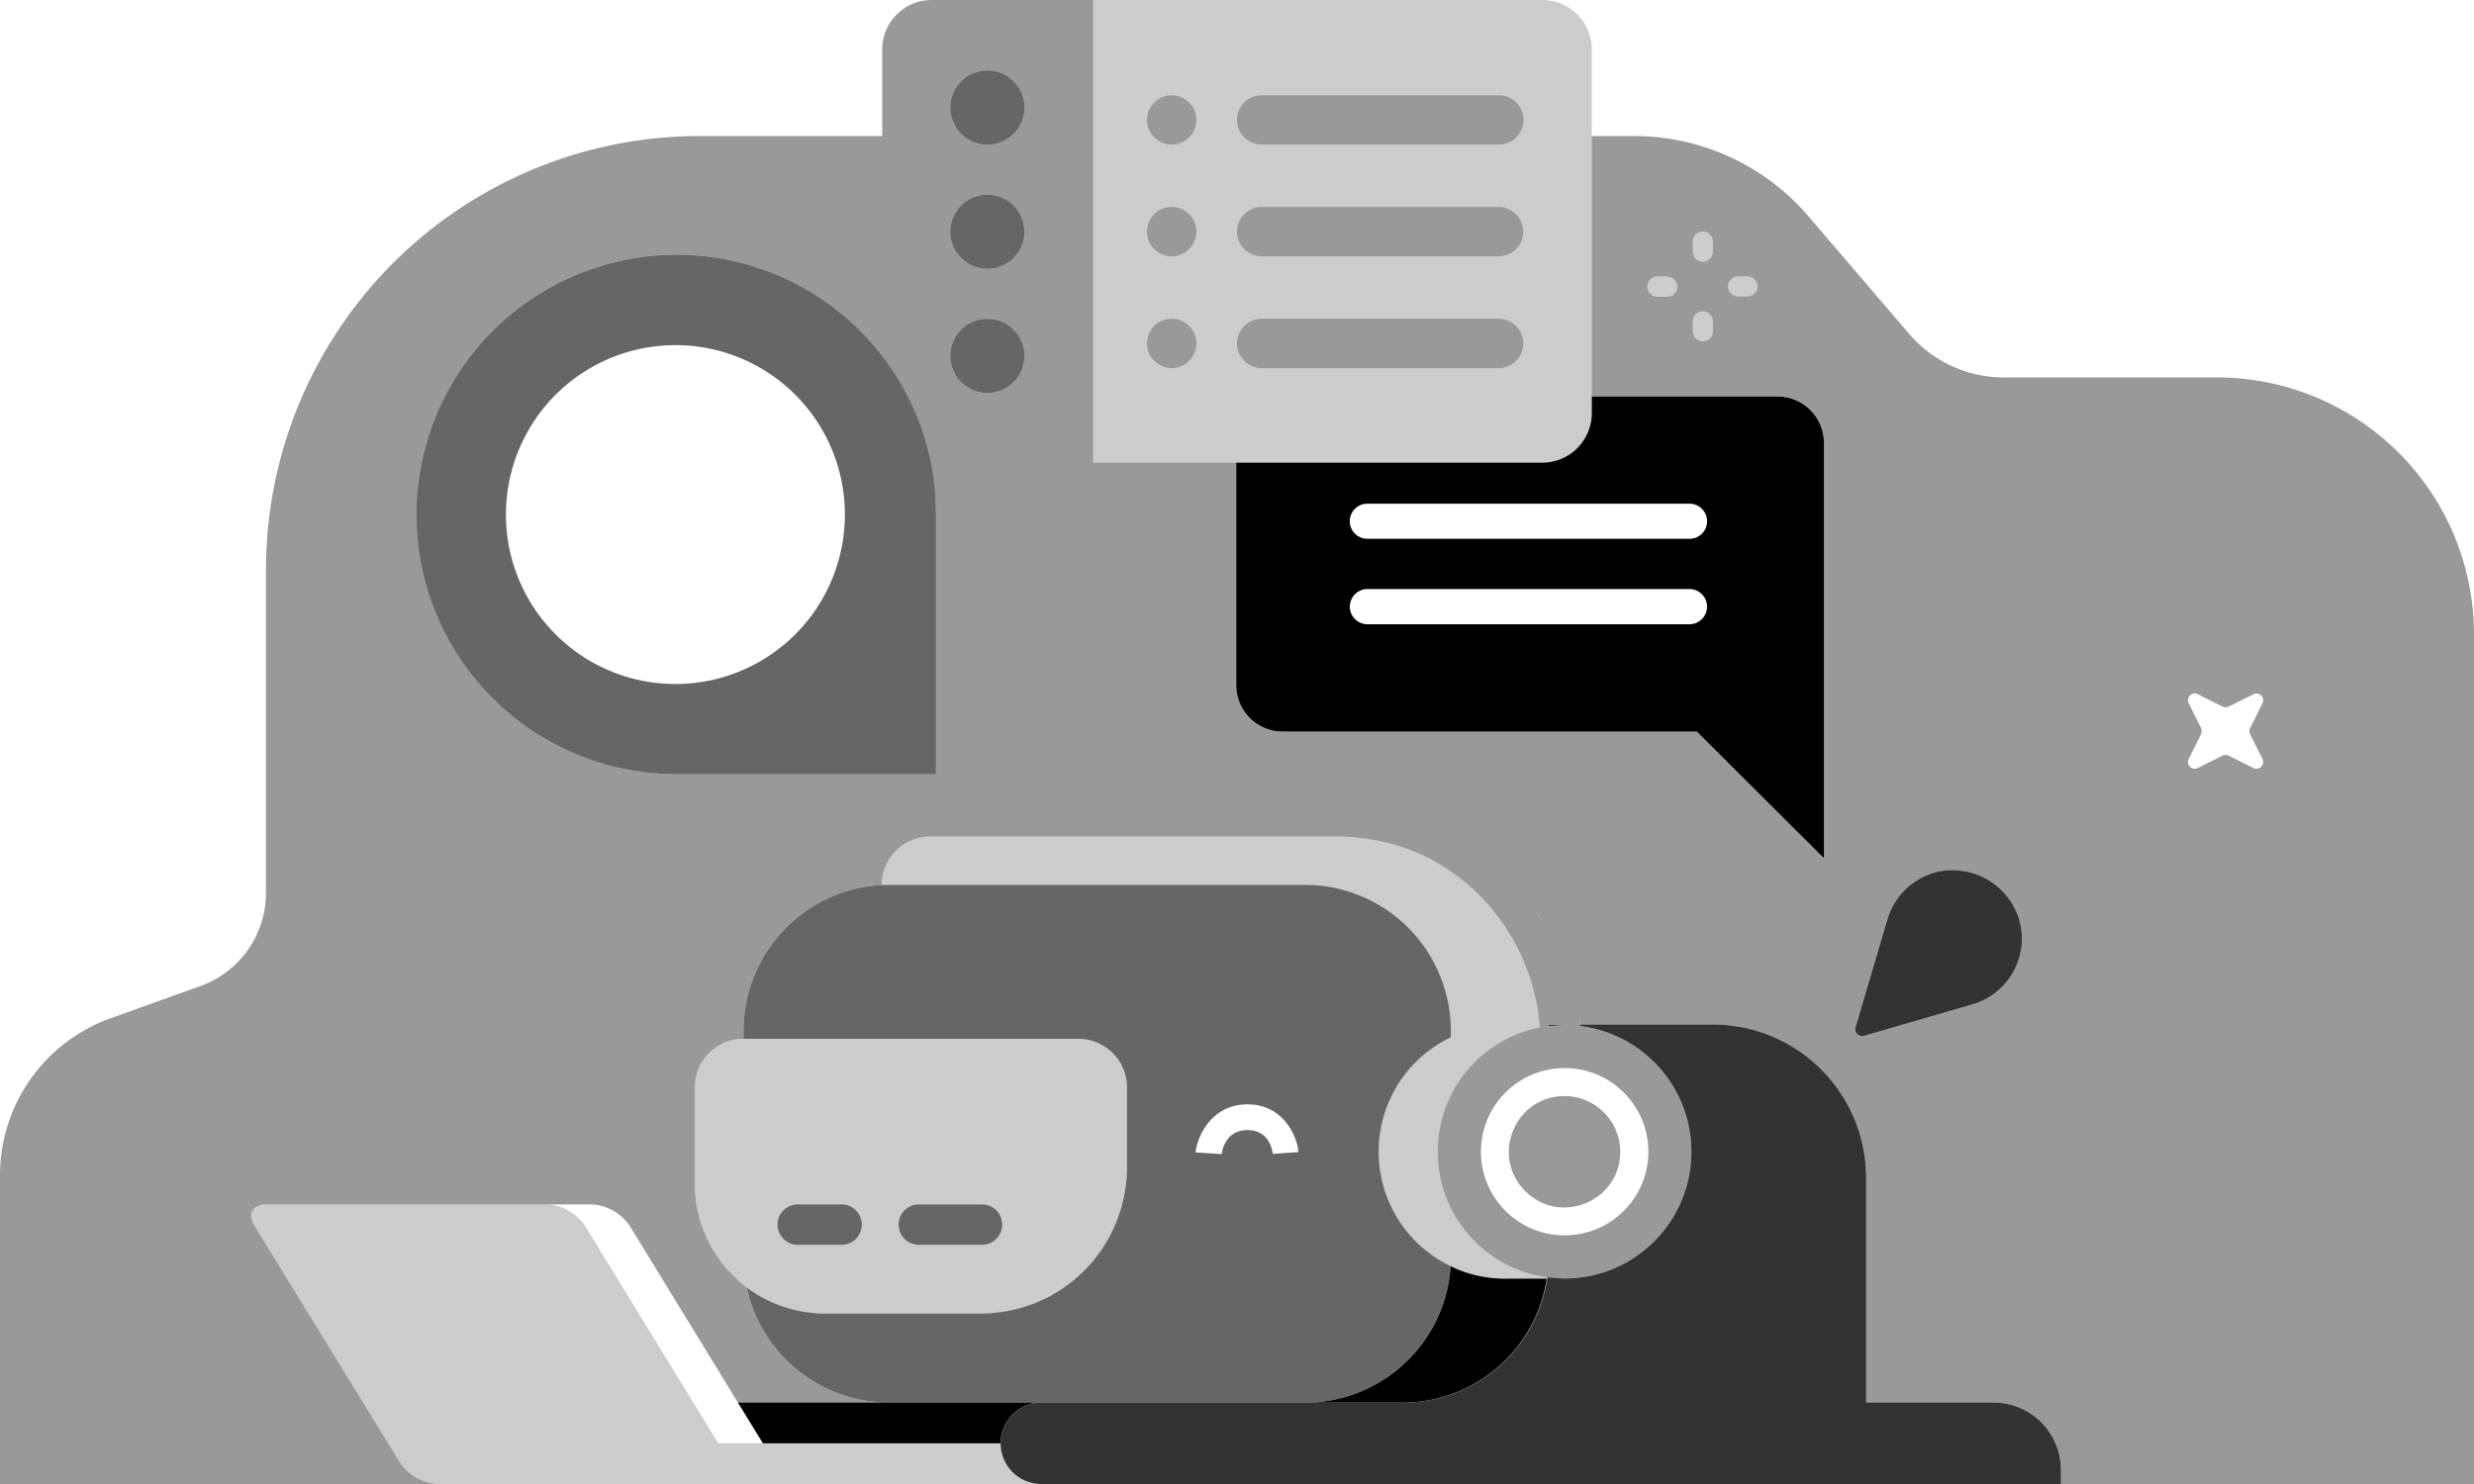 <svg xmlns="http://www.w3.org/2000/svg" width="200" height="120"><path opacity="0.4" fill="black" d="M 75.32 0 A 4 4 0 0 0 71.32 4 L 71.32 11 L 56.6 11 A 35.08 35.08 0 0 0 56.422 11 A 35.08 35.08 0 0 0 33.859 19.35 A 35.121 35.121 0 0 0 21.5 46.09 L 21.5 72.23 A 8 8 0 0 1 16.24 79.721 L 8.92 82.35 A 13.48 13.48 0 0 0 0 95 L 0 120 L 35.35 120 A 4.001 4.001 0 0 1 34.953 119.951 A 4.001 4.001 0 0 1 33.471 119.373 A 4.001 4.001 0 0 1 33.146 119.141 A 4.001 4.001 0 0 1 32.848 118.877 A 4.001 4.001 0 0 1 32.574 118.584 A 4.001 4.001 0 0 1 32.35 118.289 L 20.561 99.1 C 20.416 98.865 20.334 98.64 20.311 98.436 C 20.241 97.822 20.698 97.391 21.561 97.391 L 44.279 97.391 A 4 4 0 0 1 44.303 97.393 L 44.301 97.391 L 47.891 97.391 A 4 4 0 0 1 50.891 99.1 L 59.652 113.41 L 71.768 113.41 C 70.292 113.392 68.833 113.107 67.465 112.551 A 11.797 11.797 0 0 1 60.391 104.123 A 10.492 10.492 0 0 1 56.17 95.75 L 56.17 87.9 A 3.93 3.93 0 0 1 60.109 84 L 60.109 83.32 A 11.802 11.802 0 0 1 72 71.551 L 71.279 71.551 A 3.932 3.932 0 0 1 75.23 67.641 L 108.08 67.641 C 108.865 67.639 109.644 67.713 110.418 67.822 C 111.767 68.013 113.093 68.352 114.359 68.873 C 114.786 69.049 115.198 69.248 115.604 69.459 C 115.987 69.658 116.361 69.875 116.725 70.104 C 121.16 72.891 124.09 77.779 124.471 83.082 C 119.772 84.016 116.23 88.159 116.23 93.131 C 116.23 98.791 120.819 103.381 126.48 103.381 C 132.141 103.381 136.73 98.791 136.73 93.131 C 136.73 87.904 132.813 83.599 127.756 82.969 C 127.741 82.704 127.712 82.441 127.684 82.178 A 16.4 16.4 0 0 1 127.766 82.84 L 138.42 82.84 A 12.406 12.406 0 0 1 149.904 90.473 C 150.531 91.977 150.855 93.591 150.859 95.221 L 150.859 113.41 L 161.15 113.41 A 5.46 5.46 0 0 1 166.609 118.869 L 166.609 120 L 200 120 L 200 51.311 A 20.788 20.788 0 0 0 179.199 30.52 L 162 30.52 A 10.076 10.076 0 0 1 154.34 27 L 146.189 17.48 A 18.55 18.55 0 0 0 132.109 11 L 128.68 11 L 128.68 32.061 L 143.68 32.061 A 3.76 3.76 0 0 1 146.346 33.158 A 3.771 3.771 0 0 1 147.449 35.82 L 147.449 69.4 L 137.17 59.16 L 103.699 59.16 A 3.76 3.76 0 0 1 99.939 55.4 L 99.939 37.41 L 88.369 37.41 L 88.369 0 L 75.32 0 z M 79.82 5.699 A 3 3 0 0 1 79.82 11.699 A 3 3 0 0 1 79.82 5.699 z M 94.721 7.699 A 2 2 0 0 0 94.721 11.699 A 2 2 0 0 0 94.721 7.699 z M 102 7.699 A 2 2 0 0 0 102 11.699 L 121.131 11.699 L 121.17 11.699 A 2 2 0 0 0 121.17 7.699 L 102 7.699 z M 79.82 15.74 A 3 3 0 0 1 79.82 21.74 A 3 3 0 0 1 79.82 15.74 z M 94.721 16.73 A 2 2 0 0 0 94.721 20.73 A 2 2 0 0 0 94.721 16.73 z M 102 16.73 A 2 2 0 0 0 102 20.73 L 121.131 20.73 A 2 2 0 1 0 121.17 16.73 L 102 16.73 z M 137.66 18.721 A 0.833 0.833 0 0 1 138.48 19.529 L 138.48 20.34 A 0.822 0.822 0 0 1 137.66 21.16 A 0.819 0.819 0 0 1 136.85 20.34 L 136.85 19.529 A 0.81 0.81 0 0 1 137.66 18.721 z M 54.66 20.6 A 21 21 0 0 1 71.32 28.842 A 21 21 0 0 1 75.213 37.404 A 4 4 0 0 0 75.215 37.404 A 21 21 0 0 1 75.66 41.6 L 75.66 62.6 L 54.66 62.6 A 21 21 0 0 1 33.66 41.6 A 21.05 21.05 0 0 1 54.66 20.6 z M 134 22.35 L 134.82 22.35 L 134.811 22.381 A 0.81 0.81 0 0 1 134.811 24 L 134 24 A 0.824 0.824 0 0 1 133.176 23.176 A 0.823 0.823 0 0 1 134 22.35 z M 140.457 22.35 A 0.811 0.811 0 0 1 140.49 22.35 L 141.311 22.35 A 0.811 0.811 0 0 1 141.311 23.971 L 140.49 23.971 A 0.811 0.811 0 0 1 140.457 22.35 z M 137.66 25.17 A 0.828 0.828 0 0 1 138.48 26 L 138.48 26.789 A 0.818 0.818 0 0 1 137.66 27.6 A 0.81 0.81 0 0 1 136.85 26.789 L 136.85 25.98 A 0.81 0.81 0 0 1 137.66 25.17 z M 94.721 25.77 A 2 2 0 0 0 94.721 29.77 A 2 2 0 0 0 94.721 25.77 z M 102 25.77 A 2 2 0 0 0 102 29.77 L 121.131 29.77 A 2 2 0 1 0 121.17 25.77 L 102 25.77 z M 79.82 25.779 A 3 3 0 0 1 79.82 31.779 A 3 3 0 0 1 79.82 25.779 z M 177.404 56.08 A 0.55 0.55 0 0 1 177.414 56.08 A 0.55 0.55 0 0 1 177.68 56.141 L 179.68 57.141 A 0.57 0.57 0 0 0 180.16 57.141 L 182.16 56.141 A 0.55 0.55 0 0 1 182.953 56.545 C 182.972 56.66 182.953 56.777 182.9 56.881 L 181.9 58.881 A 0.514 0.514 0 0 0 181.9 59.359 L 182.9 61.359 A 0.55 0.55 0 0 1 182.16 62.1 L 180.16 61.1 A 0.569 0.569 0 0 0 179.68 61.1 L 177.68 62.1 A 0.55 0.55 0 0 1 176.939 61.359 L 177.939 59.359 C 177.999 59.205 177.999 59.035 177.939 58.881 L 176.939 56.881 A 0.55 0.55 0 0 1 177.404 56.08 z M 112.723 67.705 A 16.4 16.4 0 0 1 113.27 67.756 C 113.088 67.734 112.905 67.72 112.723 67.705 z M 114.41 67.928 A 16.4 16.4 0 0 1 115.191 68.102 C 114.932 68.039 114.672 67.977 114.41 67.928 z M 37.943 68.053 A 0.6 0.6 0 0 1 37.982 68.059 A 0.6 0.6 0 0 1 38.041 68.07 A 0.6 0.6 0 0 1 38.098 68.088 A 0.6 0.6 0 0 0 38.041 68.07 A 0.6 0.6 0 0 0 37.982 68.059 A 0.6 0.6 0 0 0 37.943 68.053 z M 38.168 68.119 A 0.6 0.6 0 0 1 38.205 68.141 A 0.6 0.6 0 0 0 38.168 68.119 z M 112.062 68.143 A 16.401 16.401 0 0 1 112.873 68.348 A 16.401 16.401 0 0 0 112.062 68.143 z M 38.342 68.258 A 0.6 0.6 0 0 1 38.377 68.301 A 0.6 0.6 0 0 0 38.342 68.258 z M 37.309 68.26 A 0.59 0.59 0 0 0 37.254 68.338 A 0.59 0.59 0 0 1 37.309 68.26 z M 116.064 68.324 A 16.4 16.4 0 0 1 116.447 68.445 C 116.32 68.404 116.193 68.362 116.064 68.324 z M 37.197 68.465 A 0.59 0.59 0 0 0 37.186 68.508 A 0.59 0.59 0 0 1 37.197 68.465 z M 37.18 68.531 A 0.59 0.59 0 0 0 37.17 68.637 A 0.59 0.59 0 0 1 37.18 68.531 z M 38.488 68.598 A 0.6 0.6 0 0 1 38.49 68.641 A 0.6 0.6 0 0 0 38.488 68.598 z M 117.52 68.834 A 16.4 16.4 0 0 1 117.889 68.98 C 117.767 68.928 117.642 68.883 117.52 68.834 z M 119.225 69.625 A 16.4 16.4 0 0 1 119.348 69.697 C 119.306 69.674 119.266 69.648 119.225 69.625 z M 38.488 70.133 A 0.6 0.6 0 0 1 38.482 70.172 A 0.6 0.6 0 0 1 38.471 70.23 A 0.6 0.6 0 0 1 38.453 70.287 A 0.6 0.6 0 0 0 38.471 70.23 A 0.6 0.6 0 0 0 38.482 70.172 A 0.6 0.6 0 0 0 38.488 70.133 z M 37.174 70.148 A 0.59 0.59 0 0 0 37.182 70.205 A 0.59 0.59 0 0 1 37.174 70.148 z M 37.184 70.211 A 0.59 0.59 0 0 0 37.197 70.264 A 0.59 0.59 0 0 1 37.184 70.211 z M 38.422 70.355 A 0.6 0.6 0 0 1 38.4 70.395 A 0.6 0.6 0 0 0 38.422 70.355 z M 157.471 70.369 C 157.611 70.359 157.751 70.359 157.891 70.369 A 5.58 5.58 0 0 1 161.811 72 A 5.493 5.493 0 0 1 163.439 76.34 A 5.553 5.553 0 0 1 159.439 81.221 L 150.699 83.76 L 150.689 83.76 A 0.56 0.56 0 0 1 150 83.07 L 152.57 74.369 A 5.552 5.552 0 0 1 157.471 70.369 z M 120.486 70.391 A 16.4 16.4 0 0 1 120.854 70.645 C 120.732 70.559 120.61 70.473 120.486 70.391 z M 38.283 70.531 A 0.6 0.6 0 0 1 38.24 70.566 A 0.6 0.6 0 0 0 38.283 70.531 z M 37.498 70.617 A 0.59 0.59 0 0 0 37.547 70.639 A 0.59 0.59 0 0 1 37.498 70.617 z M 37.943 70.678 A 0.6 0.6 0 0 1 37.9 70.68 A 0.6 0.6 0 0 0 37.943 70.678 z M 121.746 71.32 A 16.4 16.4 0 0 1 122.045 71.562 C 121.947 71.479 121.846 71.401 121.746 71.32 z M 35.344 71.998 A 0.59 0.59 0 0 1 35.389 72.008 A 0.59 0.59 0 0 0 35.344 71.998 z M 40.227 72.012 A 0.59 0.59 0 0 0 40.131 72.049 A 0.59 0.59 0 0 1 40.227 72.012 z M 35.465 72.031 A 0.59 0.59 0 0 1 35.508 72.051 A 0.59 0.59 0 0 0 35.465 72.031 z M 42.264 72.154 A 0.58 0.58 0 0 1 42.303 72.197 A 0.58 0.58 0 0 0 42.264 72.154 z M 33.344 72.191 A 0.59 0.59 0 0 0 33.277 72.287 A 0.59 0.59 0 0 1 33.344 72.191 z M 35.697 72.195 A 0.59 0.59 0 0 1 35.729 72.234 A 0.59 0.59 0 0 0 35.697 72.195 z M 35.789 72.344 A 0.59 0.59 0 0 1 35.809 72.391 A 0.59 0.59 0 0 0 35.789 72.344 z M 35.828 72.461 A 0.59 0.59 0 0 1 35.834 72.5 A 0.59 0.59 0 0 0 35.828 72.461 z M 123.135 72.574 A 16.4 16.4 0 0 1 123.236 72.688 C 123.201 72.651 123.17 72.61 123.135 72.574 z M 39.801 72.721 A 0.6 0.6 0 0 0 39.812 72.822 A 0.6 0.6 0 0 1 39.801 72.721 z M 33.205 72.791 A 0.59 0.59 0 0 0 33.211 72.83 A 0.59 0.59 0 0 1 33.205 72.791 z M 33.23 72.898 A 0.59 0.59 0 0 0 33.25 72.949 A 0.59 0.59 0 0 1 33.23 72.898 z M 42.396 72.939 A 0.58 0.58 0 0 1 42.371 72.992 A 0.58 0.58 0 0 0 42.396 72.939 z M 35.773 72.982 A 0.59 0.59 0 0 1 35.748 73.025 A 0.59 0.59 0 0 0 35.773 72.982 z M 33.311 73.057 A 0.59 0.59 0 0 0 33.342 73.096 A 0.59 0.59 0 0 1 33.311 73.057 z M 42.252 73.146 A 0.58 0.58 0 0 1 42.184 73.203 A 0.58 0.58 0 0 0 42.252 73.146 z M 33.531 73.24 A 0.59 0.59 0 0 0 33.574 73.26 A 0.59 0.59 0 0 1 33.531 73.24 z M 33.65 73.283 A 0.59 0.59 0 0 0 33.695 73.293 A 0.59 0.59 0 0 1 33.65 73.283 z M 40.26 73.283 A 0.6 0.6 0 0 0 40.318 73.295 A 0.6 0.6 0 0 1 40.26 73.283 z M 41.965 73.291 A 0.58 0.58 0 0 1 41.93 73.297 A 0.58 0.58 0 0 0 41.965 73.291 z M 35.309 73.297 A 0.59 0.59 0 0 1 35.25 73.301 A 0.59 0.59 0 0 0 35.309 73.297 z M 124.092 73.658 A 16.4 16.4 0 0 1 125.113 75.047 A 16.4 16.4 0 0 1 125.41 75.533 C 125.31 75.372 125.219 75.205 125.113 75.047 C 124.876 74.691 124.624 74.344 124.359 74.008 C 124.273 73.889 124.182 73.774 124.092 73.658 z M 37.627 74.635 A 0.59 0.59 0 0 0 37.586 74.646 A 0.59 0.59 0 0 1 37.627 74.635 z M 38.109 74.66 A 0.6 0.6 0 0 1 38.154 74.682 A 0.6 0.6 0 0 1 38.199 74.705 A 0.6 0.6 0 0 0 38.154 74.682 A 0.6 0.6 0 0 0 38.109 74.66 z M 38.348 74.83 A 0.6 0.6 0 0 1 38.375 74.867 A 0.6 0.6 0 0 0 38.348 74.83 z M 38.414 74.93 A 0.6 0.6 0 0 1 38.439 74.979 A 0.6 0.6 0 0 0 38.414 74.93 z M 37.176 75.129 A 0.59 0.59 0 0 0 37.172 75.168 A 0.59 0.59 0 0 1 37.176 75.129 z M 38.486 75.164 A 0.6 0.6 0 0 1 38.49 75.211 A 0.6 0.6 0 0 0 38.486 75.164 z M 125.898 76.379 A 16.4 16.4 0 0 1 126.24 77.082 C 126.13 76.846 126.02 76.609 125.898 76.379 z M 37.18 76.775 A 0.579 0.579 0 0 0 37.193 76.832 A 0.579 0.579 0 0 1 37.18 76.775 z M 38.426 76.926 A 0.591 0.591 0 0 1 38.396 76.977 A 0.591 0.591 0 0 1 38.371 77.014 A 0.591 0.591 0 0 0 38.396 76.977 A 0.591 0.591 0 0 0 38.426 76.926 z M 38.127 77.205 A 0.591 0.591 0 0 1 38.074 77.223 A 0.591 0.591 0 0 0 38.127 77.205 z M 38.012 77.238 A 0.591 0.591 0 0 1 37.959 77.246 A 0.591 0.591 0 0 0 38.012 77.238 z M 126.582 77.842 A 16.4 16.4 0 0 1 126.879 78.65 C 126.784 78.379 126.691 78.108 126.582 77.842 z M 127.121 79.373 A 16.4 16.4 0 0 1 127.338 80.213 C 127.27 79.932 127.204 79.65 127.121 79.373 z M 127.518 81.012 A 16.4 16.4 0 0 1 127.609 81.578 C 127.582 81.389 127.551 81.2 127.518 81.012 z M 126.48 82.881 L 126.51 82.881 L 126.51 82.883 C 126.5 82.883 126.49 82.881 126.48 82.881 z M 126.504 86.369 C 130.238 86.376 133.26 89.409 133.254 93.143 C 133.248 96.876 130.214 99.897 126.48 99.891 C 122.217 99.89 119.019 95.992 119.85 91.811 C 120.384 89.13 122.48 87.035 125.16 86.5 C 125.603 86.412 126.053 86.368 126.504 86.369 z M 126.48 88.631 C 122.471 88.631 120.464 93.478 123.299 96.312 C 126.134 99.147 130.98 97.14 130.98 93.131 C 130.973 90.649 128.963 88.638 126.48 88.631 z"/><path opacity="0.8" fill="black" d="M 157.471 70.369 A 5.552 5.552 0 0 0 152.57 74.369 L 150 83.07 A 0.56 0.56 0 0 0 150.689 83.76 L 150.699 83.76 L 159.439 81.221 A 5.553 5.553 0 0 0 163.439 76.34 A 5.493 5.493 0 0 0 161.811 72 A 5.58 5.58 0 0 0 157.891 70.369 C 157.751 70.359 157.611 70.359 157.471 70.369 z M 127.742 82.84 A 16.401 16.401 0 0 1 127.756 82.969 C 132.813 83.599 136.73 87.904 136.73 93.131 C 136.73 98.791 132.141 103.381 126.48 103.381 C 126.011 103.381 125.552 103.338 125.1 103.277 A 11.8 11.8 0 0 1 113.4 113.42 L 83.996 113.42 A 3.304 3.304 0 0 0 80.891 116.711 A 3.288 3.288 0 0 0 84.18 120 L 100.74 120 L 124.83 120 L 166.609 120 L 166.609 118.869 A 5.46 5.46 0 0 0 161.15 113.41 L 150.859 113.41 L 150.859 95.221 C 150.855 93.591 150.531 91.977 149.904 90.473 A 12.406 12.406 0 0 0 138.42 82.84 L 127.742 82.84 z M 125.207 82.881 A 11.791 11.791 0 0 1 125.211 82.967 C 125.628 82.915 126.05 82.881 126.48 82.881 L 125.207 82.881 z M 126.48 82.881 C 126.49 82.881 126.5 82.883 126.51 82.883 L 126.51 82.881 L 126.48 82.881 z M 126.504 86.369 A 6.76 6.76 0 0 0 125.967 86.395 A 6.76 6.76 0 0 1 126.555 86.371 A 6.761 6.761 0 0 0 126.504 86.369 z M 126.771 86.383 A 6.76 6.76 0 0 1 127.219 86.41 A 6.761 6.761 0 0 0 126.771 86.383 z M 125.895 86.396 A 6.76 6.76 0 0 0 125.23 86.49 A 6.76 6.76 0 0 1 125.895 86.396 z M 128.113 86.574 A 6.76 6.76 0 0 1 128.539 86.688 A 6.761 6.761 0 0 0 128.113 86.574 z M 128.904 86.822 A 6.76 6.76 0 0 1 129.154 86.918 A 6.761 6.761 0 0 0 128.904 86.822 z M 129.576 87.121 A 6.76 6.76 0 0 1 129.762 87.215 A 6.761 6.761 0 0 0 129.576 87.121 z M 130.693 87.842 A 6.76 6.76 0 0 1 130.881 87.988 A 6.761 6.761 0 0 0 130.693 87.842 z M 131.195 88.283 A 6.76 6.76 0 0 1 131.363 88.443 A 6.761 6.761 0 0 0 131.195 88.283 z M 131.695 88.822 A 6.76 6.76 0 0 1 131.805 88.949 A 6.761 6.761 0 0 0 131.695 88.822 z M 132.105 89.371 A 6.76 6.76 0 0 1 132.195 89.5 A 6.761 6.761 0 0 0 132.105 89.371 z M 130.979 93.225 A 4.5 4.5 0 0 1 130.961 93.496 A 4.5 4.5 0 0 0 130.979 93.225 z M 130.936 93.729 A 4.5 4.5 0 0 1 130.906 93.914 A 4.5 4.5 0 0 0 130.936 93.729 z M 130.852 94.182 A 4.5 4.5 0 0 1 130.803 94.361 A 4.5 4.5 0 0 0 130.852 94.182 z M 130.729 94.602 A 4.5 4.5 0 0 1 130.662 94.775 A 4.5 4.5 0 0 0 130.729 94.602 z M 130.543 95.055 A 4.5 4.5 0 0 1 130.502 95.139 A 4.5 4.5 0 0 0 130.543 95.055 z M 130.072 95.834 A 4.5 4.5 0 0 1 130.033 95.883 A 4.5 4.5 0 0 0 130.072 95.834 z M 129.535 99.16 A 6.76 6.76 0 0 1 129.352 99.256 A 6.761 6.761 0 0 0 129.535 99.16 z M 128.924 99.432 A 6.76 6.76 0 0 1 128.727 99.51 A 6.761 6.761 0 0 0 128.924 99.432 z M 128.283 99.643 A 6.76 6.76 0 0 1 128.078 99.701 A 6.761 6.761 0 0 0 128.283 99.643 z M 125.23 99.768 L 125.23 99.77 A 6.762 6.762 0 0 0 125.432 99.797 A 6.762 6.762 0 0 1 125.23 99.768 z M 125.432 99.797 A 6.762 6.762 0 0 0 125.848 99.855 A 6.762 6.762 0 0 1 125.432 99.797 z M 125.848 99.855 A 6.762 6.762 0 0 0 126.48 99.891 A 6.762 6.762 0 0 1 125.848 99.855 z M 127.609 99.791 A 6.76 6.76 0 0 1 127.418 99.826 A 6.761 6.761 0 0 0 127.609 99.791 z M 127.016 99.861 A 6.76 6.76 0 0 1 126.711 99.887 A 6.761 6.761 0 0 0 127.016 99.861 z"/><path opacity="0.6" fill="black" d="M 79.82 5.699 A 3 3 0 0 0 79.82 11.699 A 3 3 0 0 0 79.82 5.699 z M 79.82 15.74 A 3 3 0 0 0 79.82 21.74 A 3 3 0 0 0 79.82 15.74 z M 54.66 20.6 A 21.05 21.05 0 0 0 33.66 41.6 A 21 21 0 0 0 54.66 62.6 L 75.66 62.6 L 75.66 41.6 A 21 21 0 0 0 54.66 20.6 z M 79.82 25.779 A 3 3 0 0 0 79.82 31.779 A 3 3 0 0 0 79.82 25.779 z M 54.609 27.91 A 13.69 13.69 0 0 1 68.301 41.6 A 13.7 13.7 0 1 1 54.609 27.91 z M 72 71.551 A 11.802 11.802 0 0 0 60.109 83.32 L 60.109 84 L 87.109 84 A 3.93 3.93 0 0 1 87.457 84.01 A 3.93 3.93 0 0 1 87.463 84.01 A 3.93 3.93 0 0 1 87.721 84.041 A 3.93 3.93 0 0 1 87.869 84.062 A 3.93 3.93 0 0 1 88.07 84.107 A 3.93 3.93 0 0 1 88.248 84.148 A 3.93 3.93 0 0 1 88.414 84.203 A 3.93 3.93 0 0 1 88.635 84.279 A 3.93 3.93 0 0 1 88.645 84.283 A 3.93 3.93 0 0 1 88.762 84.336 A 3.93 3.93 0 0 1 88.977 84.436 A 3.93 3.93 0 0 1 89.197 84.562 A 3.93 3.93 0 0 1 89.314 84.633 A 3.93 3.93 0 0 1 89.484 84.752 A 3.93 3.93 0 0 1 89.643 84.869 A 3.93 3.93 0 0 1 89.809 85.014 A 3.93 3.93 0 0 1 89.918 85.111 A 3.93 3.93 0 0 1 89.926 85.119 A 3.93 3.93 0 0 1 90.088 85.293 A 3.93 3.93 0 0 1 90.199 85.418 A 3.93 3.93 0 0 1 90.281 85.525 A 3.93 3.93 0 0 1 90.443 85.742 A 3.93 3.93 0 0 1 90.447 85.748 A 3.93 3.93 0 0 1 90.488 85.818 A 3.93 3.93 0 0 1 90.637 86.062 A 3.93 3.93 0 0 1 90.744 86.283 A 3.93 3.93 0 0 1 90.805 86.414 A 3.93 3.93 0 0 1 90.891 86.648 A 3.93 3.93 0 0 1 90.938 86.783 A 3.93 3.93 0 0 1 90.986 86.971 A 3.93 3.93 0 0 1 91.037 87.182 A 3.93 3.93 0 0 1 91.039 87.193 A 3.93 3.93 0 0 1 91.053 87.297 A 3.93 3.93 0 0 1 91.092 87.564 A 3.93 3.93 0 0 1 91.109 87.93 L 91.109 94.471 A 11.81 11.81 0 0 1 91.053 95.502 A 11.81 11.81 0 0 1 90.975 96.096 A 11.81 11.81 0 0 1 90.885 96.672 A 11.81 11.81 0 0 1 90.746 97.262 A 11.81 11.81 0 0 1 90.605 97.801 A 11.81 11.81 0 0 1 90.395 98.42 A 11.81 11.81 0 0 1 90.211 98.914 A 11.81 11.81 0 0 1 89.943 99.494 A 11.81 11.81 0 0 1 89.703 99.986 A 11.81 11.81 0 0 1 89.398 100.506 A 11.81 11.81 0 0 1 89.092 101.002 A 11.81 11.81 0 0 1 88.748 101.473 A 11.81 11.81 0 0 1 88.375 101.959 A 11.81 11.81 0 0 1 88.035 102.34 A 11.81 11.81 0 0 1 87.57 102.832 A 11.81 11.81 0 0 1 87.158 103.207 A 11.81 11.81 0 0 1 86.713 103.596 A 11.81 11.81 0 0 1 86.229 103.959 A 11.81 11.81 0 0 1 85.746 104.299 A 11.81 11.81 0 0 1 85.264 104.588 A 11.81 11.81 0 0 1 84.723 104.895 A 11.81 11.81 0 0 1 84.232 105.127 A 11.81 11.81 0 0 1 83.645 105.387 A 11.81 11.81 0 0 1 83.141 105.564 A 11.81 11.81 0 0 1 82.531 105.764 A 11.81 11.81 0 0 1 82.002 105.895 A 11.81 11.81 0 0 1 81.379 106.029 A 11.81 11.81 0 0 1 80.82 106.109 A 11.81 11.81 0 0 1 80.227 106.178 A 11.81 11.81 0 0 1 79.189 106.221 L 66.689 106.221 A 10.492 10.492 0 0 1 65.76 106.174 A 10.492 10.492 0 0 1 65.396 106.131 A 10.492 10.492 0 0 1 64.678 106.023 A 10.492 10.492 0 0 1 64.436 105.969 A 10.492 10.492 0 0 1 63.65 105.77 A 10.492 10.492 0 0 1 63.455 105.705 A 10.492 10.492 0 0 1 62.621 105.4 A 10.492 10.492 0 0 1 62.566 105.377 A 10.492 10.492 0 0 1 61.658 104.938 A 10.492 10.492 0 0 1 60.764 104.391 A 10.492 10.492 0 0 1 60.383 104.121 A 11.797 11.797 0 0 0 67.465 112.551 C 68.833 113.107 70.292 113.392 71.768 113.41 L 84.18 113.41 A 3.304 3.304 0 0 0 83.949 113.42 L 105.471 113.42 C 111.7 113.433 116.866 108.602 117.271 102.387 A 10.261 10.261 0 0 1 117.289 83.877 L 117.289 83.32 A 11.798 11.798 0 0 0 105.461 71.551 L 72 71.551 z M 121.84 75.084 A 16.396 16.396 0 0 1 122.666 76.498 A 16.396 16.396 0 0 0 121.85 75.094 A 11.791 11.791 0 0 0 121.84 75.084 z M 119.625 85.527 C 119.586 85.563 119.546 85.597 119.508 85.633 C 119.546 85.597 119.586 85.563 119.625 85.527 z M 117.838 87.635 C 117.799 87.696 117.763 87.76 117.725 87.822 C 117.763 87.76 117.799 87.696 117.838 87.635 z M 117.197 88.803 C 117.167 88.868 117.133 88.932 117.104 88.998 C 117.133 88.932 117.167 88.868 117.197 88.803 z M 100.875 89.303 C 104.036 89.319 104.968 92.377 104.951 93.162 L 102.885 93.307 C 102.885 93.307 102.764 91.386 100.848 91.383 C 98.931 91.38 98.766 93.32 98.766 93.32 L 96.656 93.191 C 96.701 92.285 97.714 89.287 100.875 89.303 z M 116.664 90.191 C 116.583 90.463 116.51 90.739 116.451 91.02 C 116.51 90.738 116.583 90.464 116.664 90.191 z M 116.418 91.207 C 116.374 91.439 116.337 91.674 116.309 91.912 C 116.337 91.675 116.374 91.439 116.418 91.207 z M 119.748 92.607 A 6.762 6.762 0 0 0 119.725 92.996 A 6.762 6.762 0 0 1 119.748 92.607 z M 119.727 93.141 A 6.762 6.762 0 0 0 119.746 93.682 A 6.762 6.762 0 0 1 119.727 93.141 z M 119.758 93.773 A 6.762 6.762 0 0 0 119.834 94.344 A 6.762 6.762 0 0 1 119.758 93.773 z M 116.328 94.473 C 116.357 94.691 116.386 94.908 116.428 95.121 C 116.386 94.908 116.357 94.69 116.328 94.473 z M 120.041 95.16 A 6.762 6.762 0 0 0 120.213 95.652 A 6.762 6.762 0 0 1 120.041 95.16 z M 116.51 95.471 C 116.557 95.673 116.605 95.875 116.664 96.072 C 116.605 95.874 116.557 95.673 116.51 95.471 z M 116.797 96.467 C 116.852 96.628 116.907 96.788 116.971 96.945 C 116.908 96.788 116.852 96.627 116.797 96.467 z M 64.521 97.385 A 1.64 1.64 0 0 0 63.68 97.604 A 1.64 1.64 0 0 0 63.514 97.711 A 1.64 1.64 0 0 0 63.336 97.861 A 1.64 1.64 0 0 0 63.227 97.982 A 1.64 1.64 0 0 0 62.92 98.559 A 1.64 1.64 0 0 0 62.881 98.717 A 1.64 1.64 0 0 0 62.859 98.881 A 1.64 1.64 0 0 0 62.854 99.043 A 1.64 1.64 0 0 0 62.854 99.045 A 1.64 1.64 0 0 0 62.863 99.207 A 1.64 1.64 0 0 0 62.889 99.369 A 1.64 1.64 0 0 0 62.932 99.527 A 1.64 1.64 0 0 0 62.99 99.682 A 1.637 1.637 0 0 0 63.039 99.781 A 1.637 1.637 0 0 0 63.086 99.865 A 1.637 1.637 0 0 0 63.117 99.914 A 1.637 1.637 0 0 0 63.172 99.994 A 1.637 1.637 0 0 0 63.213 100.047 A 1.637 1.637 0 0 0 63.281 100.127 A 1.637 1.637 0 0 0 63.318 100.166 A 1.637 1.637 0 0 0 63.389 100.236 A 1.637 1.637 0 0 0 63.459 100.297 A 1.637 1.637 0 0 0 63.502 100.33 A 1.637 1.637 0 0 0 63.598 100.398 A 1.637 1.637 0 0 0 63.641 100.426 A 1.637 1.637 0 0 0 63.727 100.475 A 1.637 1.637 0 0 0 63.787 100.504 A 1.637 1.637 0 0 0 63.873 100.543 A 1.637 1.637 0 0 0 63.936 100.566 A 1.637 1.637 0 0 0 64.051 100.604 A 1.637 1.637 0 0 0 64.086 100.613 A 1.637 1.637 0 0 0 64.178 100.633 A 1.637 1.637 0 0 0 64.275 100.65 A 1.637 1.637 0 0 0 64.322 100.654 A 1.637 1.637 0 0 0 64.436 100.662 A 1.637 1.637 0 0 0 64.488 100.664 A 1.637 1.637 0 0 0 64.619 100.66 L 67.9 100.66 A 1.64 1.64 0 0 0 67.902 100.66 A 1.64 1.64 0 0 0 68.361 100.631 A 1.64 1.64 0 0 0 68.645 100.545 A 1.64 1.64 0 0 0 68.699 100.523 A 1.64 1.64 0 0 0 68.703 100.521 A 1.64 1.64 0 0 0 68.846 100.449 A 1.64 1.64 0 0 0 68.848 100.447 A 1.64 1.64 0 0 0 68.984 100.359 A 1.64 1.64 0 0 0 69.088 100.277 A 1.64 1.64 0 0 0 69.113 100.258 A 1.64 1.64 0 0 0 69.115 100.256 A 1.64 1.64 0 0 0 69.23 100.145 A 1.64 1.64 0 0 0 69.338 100.018 A 1.64 1.64 0 0 0 69.508 99.74 A 1.64 1.64 0 0 0 69.508 99.738 A 1.64 1.64 0 0 0 69.572 99.588 A 1.64 1.64 0 0 0 69.572 99.586 A 1.64 1.64 0 0 0 69.586 99.539 A 1.64 1.64 0 0 0 69.646 99.303 A 1.64 1.64 0 0 0 69.652 99.271 A 1.64 1.64 0 0 0 69.652 99.27 A 1.64 1.64 0 0 0 69.67 99.109 A 1.64 1.64 0 0 0 69.67 99.105 A 1.64 1.64 0 0 0 69.67 98.945 A 1.64 1.64 0 0 0 69.67 98.941 A 1.64 1.64 0 0 0 69.652 98.781 A 1.64 1.64 0 0 0 69.652 98.779 A 1.64 1.64 0 0 0 69.646 98.748 A 1.64 1.64 0 0 0 69.586 98.512 A 1.64 1.64 0 0 0 69.572 98.463 A 1.64 1.64 0 0 0 69.508 98.312 A 1.64 1.64 0 0 0 69.508 98.311 A 1.64 1.64 0 0 0 69.43 98.17 A 1.64 1.64 0 0 0 69.43 98.168 A 1.64 1.64 0 0 0 69.338 98.033 A 1.64 1.64 0 0 0 69.336 98.031 A 1.64 1.64 0 0 0 69.232 97.908 A 1.64 1.64 0 0 0 69.23 97.906 A 1.64 1.64 0 0 0 69.115 97.795 A 1.64 1.64 0 0 0 69.113 97.793 A 1.64 1.64 0 0 0 68.986 97.691 A 1.64 1.64 0 0 0 68.984 97.691 A 1.64 1.64 0 0 0 68.896 97.635 A 1.64 1.64 0 0 0 68.846 97.602 A 1.64 1.64 0 0 0 68.703 97.529 A 1.64 1.64 0 0 0 68.699 97.527 A 1.64 1.64 0 0 0 68.549 97.469 A 1.64 1.64 0 0 0 68.547 97.469 A 1.64 1.64 0 0 0 68.391 97.426 A 1.64 1.64 0 0 0 68.389 97.426 A 1.64 1.64 0 0 0 68.361 97.42 A 1.64 1.64 0 0 0 67.902 97.391 A 1.64 1.64 0 0 0 67.9 97.391 L 64.619 97.391 A 1.64 1.64 0 0 0 64.521 97.385 z M 74.311 97.385 A 1.64 1.64 0 0 0 73.469 97.604 A 1.64 1.64 0 0 0 73.303 97.711 A 1.64 1.64 0 0 0 73.125 97.861 A 1.64 1.64 0 0 0 73.016 97.982 A 1.64 1.64 0 0 0 72.709 98.559 A 1.64 1.64 0 0 0 72.67 98.717 A 1.64 1.64 0 0 0 72.648 98.881 A 1.64 1.64 0 0 0 72.643 99.043 A 1.64 1.64 0 0 0 72.643 99.045 A 1.64 1.64 0 0 0 72.652 99.207 A 1.64 1.64 0 0 0 72.678 99.369 A 1.64 1.64 0 0 0 72.721 99.527 A 1.64 1.64 0 0 0 72.779 99.682 A 1.637 1.637 0 0 0 72.824 99.773 A 1.637 1.637 0 0 0 72.869 99.855 A 1.637 1.637 0 0 0 72.924 99.941 A 1.637 1.637 0 0 0 72.949 99.98 A 1.637 1.637 0 0 0 73.02 100.07 A 1.637 1.637 0 0 0 73.055 100.111 A 1.637 1.637 0 0 0 73.125 100.186 A 1.637 1.637 0 0 0 73.174 100.232 A 1.637 1.637 0 0 0 73.24 100.289 A 1.637 1.637 0 0 0 73.307 100.344 A 1.637 1.637 0 0 0 73.354 100.377 A 1.637 1.637 0 0 0 73.445 100.436 A 1.637 1.637 0 0 0 73.529 100.482 A 1.637 1.637 0 0 0 73.564 100.498 A 1.637 1.637 0 0 0 73.672 100.547 A 1.637 1.637 0 0 0 73.729 100.568 A 1.637 1.637 0 0 0 73.826 100.6 A 1.637 1.637 0 0 0 73.885 100.615 A 1.637 1.637 0 0 0 73.971 100.635 A 1.637 1.637 0 0 0 74.045 100.646 A 1.637 1.637 0 0 0 74.141 100.658 A 1.637 1.637 0 0 0 74.221 100.662 A 1.637 1.637 0 0 0 74.279 100.664 A 1.637 1.637 0 0 0 74.41 100.66 L 79.25 100.66 A 1.64 1.64 0 0 1 79.252 100.66 A 1.64 1.64 0 0 0 79.711 100.631 A 1.64 1.64 0 0 0 79.994 100.545 A 1.64 1.64 0 0 0 80.049 100.523 A 1.64 1.64 0 0 0 80.053 100.521 A 1.64 1.64 0 0 0 80.195 100.449 A 1.64 1.64 0 0 0 80.197 100.447 A 1.64 1.64 0 0 0 80.246 100.416 A 1.64 1.64 0 0 0 80.334 100.359 A 1.64 1.64 0 0 0 80.336 100.359 A 1.64 1.64 0 0 0 80.438 100.277 A 1.64 1.64 0 0 0 80.463 100.258 A 1.64 1.64 0 0 0 80.465 100.256 A 1.64 1.64 0 0 0 80.58 100.145 A 1.64 1.64 0 0 0 80.582 100.143 A 1.64 1.64 0 0 0 80.686 100.02 A 1.64 1.64 0 0 0 80.688 100.018 A 1.64 1.64 0 0 0 80.779 99.883 A 1.64 1.64 0 0 0 80.779 99.881 A 1.64 1.64 0 0 0 80.857 99.74 A 1.64 1.64 0 0 0 80.857 99.738 A 1.64 1.64 0 0 0 80.922 99.588 A 1.64 1.64 0 0 0 80.922 99.586 A 1.64 1.64 0 0 0 80.938 99.539 A 1.64 1.64 0 0 0 80.996 99.303 A 1.64 1.64 0 0 0 81.002 99.271 A 1.64 1.64 0 0 0 81.002 99.27 A 1.64 1.64 0 0 0 81.02 99.109 A 1.64 1.64 0 0 0 81.02 99.105 A 1.64 1.64 0 0 0 81.02 98.945 A 1.64 1.64 0 0 0 81.02 98.941 A 1.64 1.64 0 0 0 81.002 98.781 A 1.64 1.64 0 0 0 81.002 98.779 A 1.64 1.64 0 0 0 80.996 98.748 A 1.64 1.64 0 0 0 80.938 98.512 A 1.64 1.64 0 0 0 80.922 98.463 A 1.64 1.64 0 0 0 80.857 98.312 A 1.64 1.64 0 0 0 80.857 98.311 A 1.64 1.64 0 0 0 80.779 98.17 A 1.64 1.64 0 0 0 80.779 98.168 A 1.64 1.64 0 0 0 80.688 98.033 A 1.64 1.64 0 0 0 80.686 98.031 A 1.64 1.64 0 0 0 80.582 97.908 A 1.64 1.64 0 0 0 80.58 97.906 A 1.64 1.64 0 0 0 80.465 97.795 A 1.64 1.64 0 0 0 80.463 97.793 A 1.64 1.64 0 0 0 80.336 97.691 A 1.64 1.64 0 0 0 80.334 97.691 A 1.64 1.64 0 0 0 80.246 97.635 A 1.64 1.64 0 0 0 80.195 97.602 A 1.64 1.64 0 0 0 80.053 97.529 A 1.64 1.64 0 0 0 80.049 97.527 A 1.64 1.64 0 0 0 79.898 97.469 A 1.64 1.64 0 0 0 79.896 97.469 A 1.64 1.64 0 0 0 79.74 97.426 A 1.64 1.64 0 0 0 79.738 97.426 A 1.64 1.64 0 0 0 79.711 97.42 A 1.64 1.64 0 0 0 79.252 97.391 A 1.64 1.64 0 0 0 79.25 97.391 L 74.41 97.391 A 1.64 1.64 0 0 0 74.311 97.385 z M 117.178 97.416 C 117.238 97.546 117.298 97.674 117.363 97.801 C 117.298 97.674 117.238 97.546 117.178 97.416 z M 117.623 98.271 C 117.688 98.382 117.754 98.492 117.822 98.6 C 117.754 98.492 117.687 98.382 117.623 98.271 z M 118.139 99.074 C 118.206 99.169 118.277 99.26 118.348 99.352 C 118.277 99.26 118.206 99.169 118.139 99.074 z M 123.936 99.387 A 6.762 6.762 0 0 0 125.23 99.77 L 125.23 99.768 A 6.762 6.762 0 0 1 123.936 99.387 z M 118.732 99.828 C 118.791 99.896 118.853 99.961 118.914 100.027 C 118.854 99.961 118.791 99.896 118.732 99.828 z M 119.373 100.508 C 119.429 100.562 119.489 100.611 119.547 100.664 C 119.49 100.611 119.429 100.562 119.373 100.508 z M 125.031 103.391 C 124.657 105.888 123.49 108.2 121.703 109.984 C 119.484 112.192 116.48 113.428 113.35 113.42 L 113.4 113.42 A 11.8 11.8 0 0 0 125.086 103.391 L 125.031 103.391 z"/><path opacity="0.2" fill="black" d="M 88.369 0 L 88.369 37.41 L 99.939 37.41 L 124.68 37.41 C 125.744 37.41 126.765 36.985 127.516 36.23 C 128.267 35.477 128.686 34.455 128.68 33.391 L 128.68 32.061 L 128.68 11 L 128.68 4 C 128.68 1.791 126.889 -0.001 124.68 0 L 88.369 0 z M 94.686 7.699 A 2 2 0 0 1 94.721 7.699 A 2 2 0 0 1 94.906 7.711 A 2 2 0 0 1 94.92 7.711 A 2 2 0 0 1 94.926 7.713 A 2 2 0 0 1 95.094 7.736 A 2 2 0 0 1 95.145 7.746 A 2 2 0 0 1 95.23 7.768 C 95.233 7.768 95.236 7.769 95.238 7.77 A 2 2 0 0 1 95.576 7.891 C 95.931 8.045 96.197 8.291 96.383 8.59 A 2 2 0 0 1 96.525 8.842 A 2 2 0 0 1 96.527 8.846 A 2 2 0 0 1 96.604 9.031 A 2 2 0 0 1 96.658 9.209 A 2 2 0 0 1 96.662 9.223 A 2 2 0 0 1 96.662 9.225 A 2 2 0 0 1 96.695 9.395 A 2 2 0 0 1 96.699 9.418 A 2 2 0 0 1 96.699 9.422 A 2 2 0 0 1 96.717 9.605 A 2 2 0 0 1 96.719 9.617 A 2 2 0 0 1 96.719 9.619 A 2 2 0 0 1 96.717 9.752 A 2 2 0 0 1 96.715 9.832 A 2 2 0 0 1 96.715 9.84 A 2 2 0 0 1 96.707 9.898 A 2 2 0 0 1 96.693 10.027 A 2 2 0 0 1 96.691 10.039 A 2 2 0 0 1 96.654 10.211 A 2 2 0 0 1 96.652 10.219 A 2 2 0 0 1 96.627 10.299 A 2 2 0 0 1 96.584 10.424 A 2 2 0 0 1 96.514 10.586 A 2 2 0 0 1 96.504 10.605 A 2 2 0 0 1 96.5 10.613 A 2 2 0 0 1 96.496 10.619 A 2 2 0 0 1 96.23 11.008 C 96.197 11.047 96.162 11.085 96.125 11.121 A 2 2 0 0 1 95.729 11.426 C 95.727 11.426 95.726 11.427 95.725 11.428 A 2 2 0 0 1 95.721 11.43 A 2 2 0 0 1 95.566 11.51 C 95.554 11.515 95.544 11.522 95.531 11.527 A 2 2 0 0 1 95.518 11.533 A 2 2 0 0 1 95.422 11.57 A 2 2 0 0 1 95.326 11.605 A 2 2 0 0 1 95.312 11.609 A 2 2 0 0 1 95.238 11.629 A 2 2 0 0 1 95.139 11.654 A 2 2 0 0 1 95.021 11.674 A 2 2 0 0 1 94.939 11.688 A 2 2 0 0 1 94.844 11.693 A 2 2 0 0 1 94.721 11.699 A 2 2 0 0 1 94.535 11.688 A 2 2 0 0 1 94.516 11.686 A 2 2 0 0 1 94.348 11.662 A 2 2 0 0 1 94.297 11.652 A 2 2 0 0 1 94.211 11.631 C 94.208 11.63 94.206 11.63 94.203 11.629 A 2 2 0 0 1 93.865 11.508 C 93.511 11.353 93.244 11.108 93.059 10.809 A 2 2 0 0 1 92.916 10.557 A 2 2 0 0 1 92.84 10.373 A 2 2 0 0 1 92.781 10.182 A 2 2 0 0 1 92.752 10.033 A 2 2 0 0 1 92.742 9.973 A 2 2 0 0 1 92.725 9.625 A 2 2 0 0 1 92.727 9.57 A 2 2 0 0 1 92.738 9.457 A 2 2 0 0 1 92.748 9.379 A 2 2 0 0 1 92.787 9.191 A 2 2 0 0 1 92.832 9.047 A 2 2 0 0 1 92.854 8.986 A 2 2 0 0 1 92.887 8.906 A 2 2 0 0 1 92.938 8.793 A 2 2 0 0 1 92.941 8.785 C 92.942 8.783 92.944 8.781 92.945 8.779 A 2 2 0 0 1 93.211 8.391 C 93.245 8.351 93.279 8.314 93.316 8.277 A 2 2 0 0 1 93.713 7.973 C 93.714 7.972 93.715 7.971 93.717 7.971 A 2 2 0 0 1 93.721 7.969 A 2 2 0 0 1 93.875 7.889 C 93.887 7.883 93.898 7.876 93.91 7.871 A 2 2 0 0 1 93.924 7.865 A 2 2 0 0 1 94.02 7.828 A 2 2 0 0 1 94.115 7.793 A 2 2 0 0 1 94.203 7.77 A 2 2 0 0 1 94.303 7.744 A 2 2 0 0 1 94.42 7.725 A 2 2 0 0 1 94.502 7.711 A 2 2 0 0 1 94.598 7.705 A 2 2 0 0 1 94.686 7.699 z M 101.965 7.699 A 2 2 0 0 1 102 7.699 L 121.17 7.699 A 2 2 0 0 1 121.355 7.711 A 2 2 0 0 1 121.375 7.713 A 2 2 0 0 1 121.543 7.736 A 2 2 0 0 1 121.566 7.74 A 2 2 0 0 1 121.594 7.746 A 2 2 0 0 1 121.68 7.768 A 2 2 0 0 1 121.688 7.77 A 2 2 0 0 1 122.025 7.891 C 122.38 8.045 122.646 8.291 122.832 8.59 A 2 2 0 0 1 122.975 8.842 A 2 2 0 0 1 122.977 8.846 A 2 2 0 0 1 123.053 9.031 A 2 2 0 0 1 123.107 9.209 A 2 2 0 0 1 123.111 9.223 A 2 2 0 0 1 123.111 9.225 A 2 2 0 0 1 123.145 9.395 A 2 2 0 0 1 123.148 9.418 A 2 2 0 0 1 123.148 9.422 A 2 2 0 0 1 123.166 9.605 A 2 2 0 0 1 123.168 9.617 A 2 2 0 0 1 123.168 9.619 A 2 2 0 0 1 123.166 9.752 A 2 2 0 0 1 123.164 9.832 A 2 2 0 0 1 123.164 9.84 A 2 2 0 0 1 123.156 9.898 A 2 2 0 0 1 123.143 10.027 A 2 2 0 0 1 123.141 10.039 A 2 2 0 0 1 123.104 10.211 A 2 2 0 0 1 123.102 10.219 A 2 2 0 0 1 123.076 10.299 A 2 2 0 0 1 123.033 10.424 A 2 2 0 0 1 122.963 10.586 A 2 2 0 0 1 122.953 10.605 A 2 2 0 0 1 122.949 10.613 A 2 2 0 0 1 122.945 10.619 A 2 2 0 0 1 122.68 11.008 C 122.646 11.047 122.612 11.085 122.574 11.121 A 2 2 0 0 1 122.178 11.426 C 122.176 11.426 122.175 11.427 122.174 11.428 A 2 2 0 0 1 122.17 11.43 A 2 2 0 0 1 122.016 11.51 C 122.004 11.515 121.993 11.522 121.98 11.527 A 2 2 0 0 1 121.967 11.533 A 2 2 0 0 1 121.871 11.57 A 2 2 0 0 1 121.775 11.605 A 2 2 0 0 1 121.688 11.629 A 2 2 0 0 1 121.588 11.654 A 2 2 0 0 1 121.471 11.674 A 2 2 0 0 1 121.389 11.688 A 2 2 0 0 1 121.293 11.693 A 2 2 0 0 1 121.17 11.699 L 121.131 11.699 L 102 11.699 A 2 2 0 0 1 101.814 11.688 A 2 2 0 0 1 101.801 11.688 A 2 2 0 0 1 101.795 11.686 A 2 2 0 0 1 101.627 11.662 A 2 2 0 0 1 101.574 11.652 A 2 2 0 0 1 101.49 11.631 C 101.488 11.63 101.485 11.63 101.482 11.629 A 2 2 0 0 1 101.145 11.508 C 100.79 11.353 100.524 11.108 100.338 10.809 A 2 2 0 0 1 100.195 10.557 A 2 2 0 0 1 100.119 10.373 A 2 2 0 0 1 100.061 10.182 A 2 2 0 0 1 100.031 10.033 A 2 2 0 0 1 100.02 9.973 A 2 2 0 0 1 100.006 9.832 A 2 2 0 0 1 100.002 9.781 A 2 2 0 0 1 100.004 9.645 A 2 2 0 0 1 100.006 9.57 A 2 2 0 0 1 100.018 9.457 A 2 2 0 0 1 100.027 9.379 A 2 2 0 0 1 100.066 9.191 A 2 2 0 0 1 100.111 9.047 A 2 2 0 0 1 100.133 8.986 A 2 2 0 0 1 100.166 8.906 A 2 2 0 0 1 100.217 8.793 A 2 2 0 0 1 100.221 8.785 C 100.222 8.783 100.224 8.781 100.225 8.779 A 2 2 0 0 1 100.49 8.391 C 100.524 8.351 100.558 8.314 100.596 8.277 A 2 2 0 0 1 100.992 7.973 C 100.993 7.972 100.995 7.971 100.996 7.971 A 2 2 0 0 1 101 7.969 A 2 2 0 0 1 101.154 7.889 C 101.166 7.883 101.177 7.876 101.189 7.871 A 2 2 0 0 1 101.203 7.865 A 2 2 0 0 1 101.299 7.828 A 2 2 0 0 1 101.395 7.793 A 2 2 0 0 1 101.482 7.77 A 2 2 0 0 1 101.582 7.744 A 2 2 0 0 1 101.699 7.725 A 2 2 0 0 1 101.781 7.711 A 2 2 0 0 1 101.877 7.705 A 2 2 0 0 1 101.965 7.699 z M 94.686 16.73 A 2 2 0 0 1 94.721 16.73 A 2 2 0 0 1 94.906 16.742 A 2 2 0 0 1 94.92 16.742 A 2 2 0 0 1 94.926 16.744 A 2 2 0 0 1 95.094 16.768 A 2 2 0 0 1 95.145 16.777 A 2 2 0 0 1 95.23 16.799 C 95.233 16.799 95.236 16.8 95.238 16.801 A 2 2 0 0 1 95.576 16.922 C 95.931 17.076 96.197 17.322 96.383 17.621 A 2 2 0 0 1 96.525 17.873 A 2 2 0 0 1 96.527 17.877 A 2 2 0 0 1 96.604 18.062 A 2 2 0 0 1 96.658 18.24 A 2 2 0 0 1 96.662 18.254 A 2 2 0 0 1 96.662 18.256 A 2 2 0 0 1 96.695 18.426 A 2 2 0 0 1 96.699 18.449 A 2 2 0 0 1 96.699 18.453 A 2 2 0 0 1 96.717 18.637 A 2 2 0 0 1 96.719 18.648 A 2 2 0 0 1 96.719 18.65 A 2 2 0 0 1 96.717 18.783 A 2 2 0 0 1 96.715 18.863 A 2 2 0 0 1 96.715 18.871 A 2 2 0 0 1 96.707 18.93 A 2 2 0 0 1 96.693 19.059 A 2 2 0 0 1 96.691 19.07 A 2 2 0 0 1 96.654 19.242 A 2 2 0 0 1 96.652 19.25 A 2 2 0 0 1 96.627 19.33 A 2 2 0 0 1 96.584 19.455 A 2 2 0 0 1 96.514 19.617 A 2 2 0 0 1 96.504 19.637 A 2 2 0 0 1 96.5 19.645 A 2 2 0 0 1 96.496 19.65 A 2 2 0 0 1 96.23 20.039 C 96.197 20.078 96.162 20.116 96.125 20.152 A 2 2 0 0 1 95.729 20.457 C 95.727 20.458 95.726 20.458 95.725 20.459 A 2 2 0 0 1 95.721 20.461 A 2 2 0 0 1 95.566 20.541 C 95.554 20.547 95.544 20.554 95.531 20.559 A 2 2 0 0 1 95.518 20.564 A 2 2 0 0 1 95.422 20.602 A 2 2 0 0 1 95.326 20.637 A 2 2 0 0 1 95.312 20.641 A 2 2 0 0 1 95.238 20.66 A 2 2 0 0 1 95.139 20.686 A 2 2 0 0 1 95.021 20.705 A 2 2 0 0 1 94.939 20.719 A 2 2 0 0 1 94.844 20.725 A 2 2 0 0 1 94.721 20.73 A 2 2 0 0 1 94.535 20.719 A 2 2 0 0 1 94.516 20.717 A 2 2 0 0 1 94.348 20.693 A 2 2 0 0 1 94.297 20.684 A 2 2 0 0 1 94.211 20.662 C 94.208 20.662 94.206 20.661 94.203 20.66 A 2 2 0 0 1 93.865 20.539 C 93.511 20.385 93.244 20.139 93.059 19.84 A 2 2 0 0 1 92.916 19.588 A 2 2 0 0 1 92.84 19.404 A 2 2 0 0 1 92.781 19.213 A 2 2 0 0 1 92.752 19.064 A 2 2 0 0 1 92.742 19.004 A 2 2 0 0 1 92.725 18.656 A 2 2 0 0 1 92.727 18.602 A 2 2 0 0 1 92.738 18.488 A 2 2 0 0 1 92.748 18.41 A 2 2 0 0 1 92.787 18.223 A 2 2 0 0 1 92.832 18.078 A 2 2 0 0 1 92.854 18.018 A 2 2 0 0 1 92.887 17.938 A 2 2 0 0 1 92.938 17.824 A 2 2 0 0 1 92.941 17.816 C 92.942 17.814 92.944 17.813 92.945 17.811 A 2 2 0 0 1 93.211 17.422 C 93.245 17.383 93.279 17.345 93.316 17.309 A 2 2 0 0 1 93.713 17.004 C 93.714 17.003 93.715 17.003 93.717 17.002 A 2 2 0 0 1 93.721 17 A 2 2 0 0 1 93.875 16.92 C 93.887 16.914 93.898 16.907 93.91 16.902 A 2 2 0 0 1 93.924 16.896 A 2 2 0 0 1 94.02 16.859 A 2 2 0 0 1 94.115 16.824 A 2 2 0 0 1 94.203 16.801 A 2 2 0 0 1 94.303 16.775 A 2 2 0 0 1 94.42 16.756 A 2 2 0 0 1 94.502 16.742 A 2 2 0 0 1 94.598 16.736 A 2 2 0 0 1 94.686 16.73 z M 101.965 16.73 A 2 2 0 0 1 102 16.73 L 121.17 16.73 A 2 2 0 0 1 121.332 16.74 A 2 2 0 0 1 121.398 16.748 A 2 2 0 0 1 121.551 16.773 A 2 2 0 0 1 121.58 16.779 A 2 2 0 0 1 121.719 16.814 A 2 2 0 0 1 122.043 16.938 C 122.399 17.1 122.663 17.357 122.844 17.666 A 2 2 0 0 1 122.967 17.889 C 122.967 17.89 122.968 17.891 122.969 17.893 A 2 2 0 0 1 122.969 17.895 A 2 2 0 0 1 123.043 18.078 A 2 2 0 0 1 123.096 18.258 A 2 2 0 0 1 123.1 18.27 A 2 2 0 0 1 123.1 18.271 A 2 2 0 0 1 123.135 18.467 A 2 2 0 0 1 123.152 18.664 A 2 2 0 0 1 123.152 18.666 A 2 2 0 0 1 123.148 18.865 A 2 2 0 0 1 123.125 19.064 A 2 2 0 0 1 122.938 19.633 A 2 2 0 0 1 122.859 19.771 A 2 2 0 0 1 122.857 19.775 A 2 2 0 0 1 122.857 19.777 A 2 2 0 0 1 122.736 19.951 C 122.576 20.171 122.367 20.356 122.105 20.488 A 2 2 0 0 1 122.092 20.496 C 122.041 20.522 121.993 20.549 121.938 20.57 A 2 2 0 0 1 121.934 20.572 A 2 2 0 0 1 121.75 20.639 A 2 2 0 0 1 121.594 20.68 A 2 2 0 0 1 121.547 20.691 A 2 2 0 0 1 121.457 20.705 A 2 2 0 0 1 121.336 20.723 A 2 2 0 0 1 121.33 20.723 A 2 2 0 0 1 121.273 20.725 A 2 2 0 0 1 121.131 20.73 L 102 20.73 A 2 2 0 0 1 101.814 20.719 A 2 2 0 0 1 101.801 20.719 A 2 2 0 0 1 101.795 20.717 A 2 2 0 0 1 101.627 20.693 A 2 2 0 0 1 101.574 20.684 A 2 2 0 0 1 101.49 20.662 C 101.488 20.662 101.485 20.661 101.482 20.66 A 2 2 0 0 1 101.145 20.539 C 100.79 20.385 100.524 20.139 100.338 19.84 A 2 2 0 0 1 100.195 19.588 A 2 2 0 0 1 100.119 19.404 A 2 2 0 0 1 100.061 19.213 A 2 2 0 0 1 100.031 19.064 A 2 2 0 0 1 100.02 19.004 A 2 2 0 0 1 100.006 18.863 A 2 2 0 0 1 100.002 18.812 A 2 2 0 0 1 100.004 18.676 A 2 2 0 0 1 100.006 18.602 A 2 2 0 0 1 100.018 18.488 A 2 2 0 0 1 100.027 18.41 A 2 2 0 0 1 100.066 18.223 A 2 2 0 0 1 100.111 18.078 A 2 2 0 0 1 100.127 18.031 A 2 2 0 0 1 100.133 18.018 A 2 2 0 0 1 100.166 17.938 A 2 2 0 0 1 100.217 17.824 A 2 2 0 0 1 100.221 17.816 C 100.222 17.814 100.224 17.813 100.225 17.811 A 2 2 0 0 1 100.49 17.422 C 100.524 17.383 100.558 17.345 100.596 17.309 A 2 2 0 0 1 100.992 17.004 C 100.993 17.003 100.995 17.003 100.996 17.002 A 2 2 0 0 1 101 17 A 2 2 0 0 1 101.154 16.92 C 101.166 16.914 101.177 16.907 101.189 16.902 A 2 2 0 0 1 101.203 16.896 A 2 2 0 0 1 101.299 16.859 A 2 2 0 0 1 101.395 16.824 A 2 2 0 0 1 101.482 16.801 A 2 2 0 0 1 101.582 16.775 A 2 2 0 0 1 101.699 16.756 A 2 2 0 0 1 101.781 16.742 A 2 2 0 0 1 101.877 16.736 A 2 2 0 0 1 101.965 16.73 z M 137.66 18.721 C 137.551 18.721 137.448 18.742 137.354 18.781 A 0.81 0.81 0 0 0 137.338 18.789 C 137.245 18.83 137.161 18.887 137.09 18.957 A 0.81 0.81 0 0 0 137.088 18.957 C 137.087 18.958 137.087 18.958 137.086 18.959 C 137.013 19.032 136.955 19.119 136.914 19.215 C 136.873 19.312 136.85 19.418 136.85 19.529 L 136.85 20.34 C 136.849 20.45 136.871 20.554 136.91 20.65 A 0.819 0.819 0 0 0 136.916 20.664 C 136.957 20.758 137.015 20.844 137.086 20.916 A 0.819 0.819 0 0 0 137.088 20.916 C 137.159 20.988 137.244 21.048 137.338 21.09 A 0.819 0.819 0 0 0 137.344 21.094 C 137.346 21.095 137.349 21.095 137.352 21.096 C 137.447 21.136 137.551 21.159 137.66 21.16 C 137.772 21.16 137.877 21.136 137.975 21.096 A 0.822 0.822 0 0 0 137.982 21.094 C 138.078 21.053 138.166 20.994 138.238 20.922 A 0.822 0.822 0 0 0 138.24 20.92 C 138.241 20.919 138.241 20.917 138.242 20.916 C 138.313 20.844 138.371 20.758 138.412 20.664 A 0.822 0.822 0 0 0 138.416 20.658 C 138.417 20.656 138.417 20.653 138.418 20.65 C 138.458 20.554 138.48 20.45 138.48 20.34 L 138.48 19.529 C 138.477 19.421 138.452 19.32 138.412 19.227 A 0.833 0.833 0 0 0 138.406 19.211 C 138.364 19.118 138.306 19.034 138.234 18.963 A 0.833 0.833 0 0 0 138.232 18.961 C 138.232 18.96 138.231 18.96 138.23 18.959 C 138.157 18.887 138.071 18.828 137.975 18.787 C 137.974 18.787 137.973 18.787 137.973 18.787 C 137.876 18.746 137.771 18.722 137.66 18.721 z M 134 22.35 C 133.888 22.349 133.781 22.372 133.684 22.412 C 133.679 22.414 133.674 22.416 133.67 22.418 C 133.575 22.459 133.49 22.52 133.418 22.592 A 0.823 0.823 0 0 0 133.416 22.592 C 133.415 22.592 133.415 22.593 133.414 22.594 C 133.342 22.667 133.285 22.754 133.244 22.85 C 133.243 22.851 133.241 22.852 133.24 22.854 A 0.823 0.823 0 0 0 133.24 22.855 C 133.24 22.856 133.24 22.857 133.24 22.857 C 133.2 22.955 133.175 23.063 133.176 23.176 C 133.176 23.287 133.198 23.393 133.238 23.49 A 0.824 0.824 0 0 0 133.244 23.502 C 133.286 23.598 133.345 23.685 133.418 23.758 C 133.493 23.832 133.581 23.894 133.68 23.936 C 133.778 23.977 133.886 24 134 24 L 134.811 24 C 134.923 23.996 135.017 23.968 135.105 23.934 A 0.81 0.81 0 0 0 135.107 23.932 A 0.81 0.81 0 0 0 135.215 23.877 C 135.255 23.853 135.289 23.825 135.322 23.795 A 0.81 0.81 0 0 0 135.447 23.652 C 135.474 23.611 135.502 23.571 135.521 23.525 A 0.81 0.81 0 0 0 135.551 23.447 C 135.576 23.366 135.593 23.281 135.594 23.195 A 0.81 0.81 0 0 0 135.594 23.189 C 135.594 23.188 135.594 23.187 135.594 23.186 C 135.593 23.096 135.576 23.007 135.549 22.922 A 0.81 0.81 0 0 0 135.521 22.859 C 135.499 22.805 135.469 22.755 135.436 22.707 A 0.81 0.81 0 0 0 135.328 22.59 C 135.327 22.589 135.327 22.588 135.326 22.588 C 135.294 22.558 135.259 22.532 135.221 22.508 A 0.81 0.81 0 0 0 135.104 22.447 C 135.016 22.413 134.922 22.384 134.811 22.381 L 134.82 22.35 L 134 22.35 z M 140.49 22.35 C 140.363 22.35 140.253 22.377 140.156 22.416 A 0.811 0.811 0 0 0 140.119 22.432 C 140.03 22.474 139.954 22.528 139.893 22.596 A 0.811 0.811 0 0 0 139.879 22.611 C 139.617 22.913 139.616 23.404 139.877 23.707 A 0.811 0.811 0 0 0 139.893 23.725 C 139.953 23.791 140.028 23.845 140.115 23.887 A 0.811 0.811 0 0 0 140.152 23.904 C 140.25 23.945 140.362 23.971 140.49 23.971 L 141.311 23.971 C 141.426 23.971 141.523 23.943 141.613 23.91 A 0.811 0.811 0 0 0 141.727 23.857 C 141.727 23.857 141.728 23.856 141.729 23.855 C 141.763 23.836 141.791 23.811 141.82 23.787 A 0.811 0.811 0 0 0 141.961 23.645 C 141.994 23.598 142.025 23.55 142.047 23.498 A 0.811 0.811 0 0 0 142.049 23.494 A 0.811 0.811 0 0 0 142.074 23.43 C 142.102 23.343 142.121 23.253 142.121 23.162 A 0.811 0.811 0 0 0 142.121 23.156 C 142.121 23.067 142.103 22.979 142.076 22.895 A 0.811 0.811 0 0 0 142.047 22.822 C 142.026 22.773 141.997 22.729 141.967 22.686 A 0.811 0.811 0 0 0 141.832 22.541 A 0.811 0.811 0 0 0 141.83 22.539 C 141.801 22.515 141.772 22.493 141.738 22.473 A 0.811 0.811 0 0 0 141.615 22.41 C 141.524 22.377 141.426 22.35 141.311 22.35 L 140.49 22.35 z M 137.66 25.17 C 137.548 25.17 137.441 25.193 137.344 25.234 C 137.251 25.274 137.167 25.329 137.096 25.398 A 0.81 0.81 0 0 0 137.092 25.402 A 0.81 0.81 0 0 0 137.08 25.416 C 137.01 25.488 136.954 25.571 136.914 25.664 C 136.873 25.761 136.85 25.869 136.85 25.98 L 136.85 26.789 C 136.85 26.901 136.873 27.008 136.914 27.105 C 136.953 27.199 137.009 27.282 137.078 27.354 A 0.81 0.81 0 0 0 137.082 27.357 A 0.81 0.81 0 0 0 137.096 27.369 C 137.167 27.439 137.25 27.496 137.344 27.535 C 137.441 27.576 137.548 27.6 137.66 27.6 C 137.77 27.6 137.875 27.578 137.971 27.539 A 0.818 0.818 0 0 0 137.977 27.537 C 137.979 27.536 137.98 27.534 137.982 27.533 C 138.075 27.493 138.161 27.437 138.232 27.367 A 0.818 0.818 0 0 0 138.244 27.355 C 138.313 27.285 138.37 27.203 138.41 27.111 A 0.818 0.818 0 0 0 138.416 27.098 C 138.456 27.002 138.479 26.899 138.48 26.789 L 138.48 26 C 138.481 25.886 138.457 25.779 138.416 25.68 C 138.375 25.582 138.317 25.493 138.244 25.418 A 0.828 0.828 0 0 0 138.24 25.414 C 138.167 25.34 138.079 25.28 137.982 25.238 A 0.828 0.828 0 0 0 137.98 25.238 C 137.882 25.196 137.774 25.171 137.66 25.17 z M 94.686 25.77 A 2 2 0 0 1 94.721 25.77 A 2 2 0 0 1 94.906 25.781 A 2 2 0 0 1 94.92 25.781 A 2 2 0 0 1 94.926 25.783 A 2 2 0 0 1 95.094 25.807 A 2 2 0 0 1 95.145 25.816 A 2 2 0 0 1 95.23 25.838 C 95.233 25.838 95.236 25.839 95.238 25.84 A 2 2 0 0 1 95.576 25.961 C 95.931 26.115 96.197 26.361 96.383 26.66 A 2 2 0 0 1 96.525 26.912 A 2 2 0 0 1 96.527 26.916 A 2 2 0 0 1 96.604 27.102 A 2 2 0 0 1 96.658 27.279 A 2 2 0 0 1 96.662 27.293 A 2 2 0 0 1 96.662 27.295 A 2 2 0 0 1 96.695 27.465 A 2 2 0 0 1 96.699 27.488 A 2 2 0 0 1 96.699 27.492 A 2 2 0 0 1 96.717 27.676 A 2 2 0 0 1 96.719 27.688 A 2 2 0 0 1 96.719 27.689 A 2 2 0 0 1 96.717 27.822 A 2 2 0 0 1 96.715 27.902 A 2 2 0 0 1 96.715 27.91 A 2 2 0 0 1 96.707 27.969 A 2 2 0 0 1 96.693 28.098 A 2 2 0 0 1 96.691 28.109 A 2 2 0 0 1 96.654 28.281 A 2 2 0 0 1 96.652 28.289 A 2 2 0 0 1 96.627 28.369 A 2 2 0 0 1 96.584 28.494 A 2 2 0 0 1 96.514 28.656 A 2 2 0 0 1 96.504 28.676 A 2 2 0 0 1 96.5 28.684 A 2 2 0 0 1 96.496 28.689 A 2 2 0 0 1 96.23 29.078 C 96.197 29.117 96.162 29.155 96.125 29.191 A 2 2 0 0 1 95.729 29.496 C 95.727 29.497 95.726 29.497 95.725 29.498 A 2 2 0 0 1 95.721 29.5 A 2 2 0 0 1 95.566 29.58 C 95.554 29.586 95.544 29.593 95.531 29.598 A 2 2 0 0 1 95.518 29.604 A 2 2 0 0 1 95.422 29.641 A 2 2 0 0 1 95.326 29.676 A 2 2 0 0 1 95.312 29.68 A 2 2 0 0 1 95.238 29.699 A 2 2 0 0 1 95.139 29.725 A 2 2 0 0 1 95.021 29.744 A 2 2 0 0 1 94.939 29.758 A 2 2 0 0 1 94.844 29.764 A 2 2 0 0 1 94.721 29.77 A 2 2 0 0 1 94.535 29.758 A 2 2 0 0 1 94.516 29.756 A 2 2 0 0 1 94.348 29.732 A 2 2 0 0 1 94.297 29.723 A 2 2 0 0 1 94.211 29.701 C 94.208 29.701 94.206 29.7 94.203 29.699 A 2 2 0 0 1 93.865 29.578 C 93.511 29.424 93.244 29.178 93.059 28.879 A 2 2 0 0 1 92.916 28.627 A 2 2 0 0 1 92.84 28.443 A 2 2 0 0 1 92.781 28.252 A 2 2 0 0 1 92.752 28.104 A 2 2 0 0 1 92.742 28.043 A 2 2 0 0 1 92.725 27.695 A 2 2 0 0 1 92.727 27.641 A 2 2 0 0 1 92.738 27.527 A 2 2 0 0 1 92.748 27.449 A 2 2 0 0 1 92.787 27.262 A 2 2 0 0 1 92.832 27.117 A 2 2 0 0 1 92.854 27.057 A 2 2 0 0 1 92.887 26.977 A 2 2 0 0 1 92.938 26.863 A 2 2 0 0 1 92.941 26.855 C 92.942 26.853 92.944 26.852 92.945 26.85 A 2 2 0 0 1 93.211 26.461 C 93.245 26.422 93.279 26.384 93.316 26.348 A 2 2 0 0 1 93.713 26.043 C 93.714 26.042 93.715 26.042 93.717 26.041 A 2 2 0 0 1 93.721 26.039 A 2 2 0 0 1 93.875 25.959 C 93.887 25.953 93.898 25.946 93.91 25.941 A 2 2 0 0 1 93.924 25.936 A 2 2 0 0 1 94.02 25.898 A 2 2 0 0 1 94.115 25.863 A 2 2 0 0 1 94.203 25.84 A 2 2 0 0 1 94.303 25.814 A 2 2 0 0 1 94.42 25.795 A 2 2 0 0 1 94.502 25.781 A 2 2 0 0 1 94.598 25.775 A 2 2 0 0 1 94.686 25.77 z M 101.965 25.77 A 2 2 0 0 1 102 25.77 L 121.17 25.77 A 2 2 0 0 1 121.332 25.779 A 2 2 0 0 1 121.398 25.787 A 2 2 0 0 1 121.551 25.812 A 2 2 0 0 1 121.58 25.818 A 2 2 0 0 1 121.719 25.854 A 2 2 0 0 1 122.043 25.977 C 122.399 26.139 122.663 26.396 122.844 26.705 A 2 2 0 0 1 122.967 26.928 C 122.967 26.929 122.968 26.93 122.969 26.932 A 2 2 0 0 1 122.969 26.934 A 2 2 0 0 1 123.043 27.117 A 2 2 0 0 1 123.096 27.297 A 2 2 0 0 1 123.1 27.309 A 2 2 0 0 1 123.1 27.311 A 2 2 0 0 1 123.135 27.506 A 2 2 0 0 1 123.152 27.703 A 2 2 0 0 1 123.152 27.705 A 2 2 0 0 1 123.148 27.904 A 2 2 0 0 1 123.125 28.104 A 2 2 0 0 1 122.938 28.672 A 2 2 0 0 1 122.859 28.811 A 2 2 0 0 1 122.857 28.814 A 2 2 0 0 1 122.857 28.816 A 2 2 0 0 1 122.736 28.99 C 122.576 29.21 122.367 29.395 122.105 29.527 A 2 2 0 0 1 122.092 29.535 C 122.041 29.561 121.993 29.588 121.938 29.609 A 2 2 0 0 1 121.934 29.611 A 2 2 0 0 1 121.75 29.678 A 2 2 0 0 1 121.594 29.719 A 2 2 0 0 1 121.547 29.73 A 2 2 0 0 1 121.457 29.744 A 2 2 0 0 1 121.336 29.762 A 2 2 0 0 1 121.33 29.762 A 2 2 0 0 1 121.273 29.764 A 2 2 0 0 1 121.131 29.77 L 102 29.77 A 2 2 0 0 1 101.814 29.758 A 2 2 0 0 1 101.801 29.758 A 2 2 0 0 1 101.795 29.756 A 2 2 0 0 1 101.627 29.732 A 2 2 0 0 1 101.574 29.723 A 2 2 0 0 1 101.49 29.701 C 101.488 29.701 101.485 29.7 101.482 29.699 A 2 2 0 0 1 101.145 29.578 C 100.79 29.424 100.524 29.178 100.338 28.879 A 2 2 0 0 1 100.195 28.627 A 2 2 0 0 1 100.119 28.443 A 2 2 0 0 1 100.061 28.252 A 2 2 0 0 1 100.031 28.104 A 2 2 0 0 1 100.02 28.043 A 2 2 0 0 1 100.006 27.902 A 2 2 0 0 1 100.002 27.852 A 2 2 0 0 1 100.004 27.715 A 2 2 0 0 1 100.006 27.641 A 2 2 0 0 1 100.018 27.527 A 2 2 0 0 1 100.027 27.449 A 2 2 0 0 1 100.066 27.262 A 2 2 0 0 1 100.111 27.117 A 2 2 0 0 1 100.127 27.07 A 2 2 0 0 1 100.133 27.057 A 2 2 0 0 1 100.166 26.977 A 2 2 0 0 1 100.217 26.863 A 2 2 0 0 1 100.221 26.855 C 100.222 26.853 100.224 26.852 100.225 26.85 A 2 2 0 0 1 100.49 26.461 C 100.524 26.422 100.558 26.384 100.596 26.348 A 2 2 0 0 1 100.992 26.043 C 100.993 26.042 100.995 26.042 100.996 26.041 A 2 2 0 0 1 101 26.039 A 2 2 0 0 1 101.154 25.959 C 101.166 25.953 101.177 25.946 101.189 25.941 A 2 2 0 0 1 101.203 25.936 A 2 2 0 0 1 101.299 25.898 A 2 2 0 0 1 101.395 25.863 A 2 2 0 0 1 101.482 25.84 A 2 2 0 0 1 101.582 25.814 A 2 2 0 0 1 101.699 25.795 A 2 2 0 0 1 101.781 25.781 A 2 2 0 0 1 101.877 25.775 A 2 2 0 0 1 101.965 25.77 z M 75.23 67.641 A 3.932 3.932 0 0 0 74.891 67.656 A 3.932 3.932 0 0 0 74.717 67.676 A 3.932 3.932 0 0 0 74.5 67.707 A 3.932 3.932 0 0 0 74.338 67.742 A 3.932 3.932 0 0 0 74.113 67.799 A 3.932 3.932 0 0 0 73.943 67.855 A 3.932 3.932 0 0 0 73.76 67.92 A 3.932 3.932 0 0 0 73.568 68.006 A 3.932 3.932 0 0 0 73.389 68.092 A 3.932 3.932 0 0 0 73.244 68.174 A 3.932 3.932 0 0 0 73.051 68.291 A 3.932 3.932 0 0 0 72.922 68.381 A 3.932 3.932 0 0 0 72.729 68.525 A 3.932 3.932 0 0 0 72.609 68.631 A 3.932 3.932 0 0 0 72.443 68.783 A 3.932 3.932 0 0 0 72.303 68.934 A 3.932 3.932 0 0 0 72.191 69.057 A 3.932 3.932 0 0 0 72.045 69.248 A 3.932 3.932 0 0 0 71.953 69.375 A 3.932 3.932 0 0 0 71.826 69.58 A 3.932 3.932 0 0 0 71.752 69.707 A 3.932 3.932 0 0 0 71.646 69.922 A 3.932 3.932 0 0 0 71.58 70.066 A 3.932 3.932 0 0 0 71.504 70.275 A 3.932 3.932 0 0 0 71.445 70.447 A 3.932 3.932 0 0 0 71.4 70.621 A 3.932 3.932 0 0 0 71.352 70.836 A 3.932 3.932 0 0 0 71.326 71 A 3.932 3.932 0 0 0 71.297 71.229 A 3.932 3.932 0 0 0 71.279 71.551 L 72 71.551 L 105.461 71.551 A 11.798 11.798 0 0 1 117.289 83.32 L 117.289 83.877 A 10.261 10.261 0 0 0 117.977 102.703 C 119.259 103.199 120.626 103.434 122 103.391 L 125.078 103.391 A 11.8 11.8 0 0 0 125.1 103.277 C 125.097 103.277 125.094 103.276 125.092 103.275 C 123.216 103.021 121.504 102.265 120.094 101.139 C 119.905 100.988 119.725 100.828 119.547 100.664 C 119.49 100.611 119.429 100.562 119.373 100.508 C 119.213 100.354 119.063 100.191 118.914 100.027 C 118.853 99.961 118.791 99.896 118.732 99.828 C 118.599 99.674 118.472 99.514 118.348 99.352 C 118.277 99.26 118.206 99.169 118.139 99.074 C 118.028 98.919 117.924 98.761 117.822 98.6 C 117.754 98.492 117.688 98.382 117.623 98.271 C 117.533 98.117 117.445 97.961 117.363 97.801 C 117.298 97.674 117.238 97.546 117.178 97.416 C 117.106 97.26 117.035 97.105 116.971 96.945 C 116.907 96.788 116.852 96.628 116.797 96.467 C 116.752 96.336 116.704 96.206 116.664 96.072 C 116.605 95.875 116.557 95.673 116.51 95.471 C 116.482 95.354 116.451 95.239 116.428 95.121 C 116.386 94.908 116.357 94.691 116.328 94.473 C 116.313 94.359 116.292 94.247 116.281 94.133 C 116.249 93.803 116.23 93.469 116.23 93.131 C 116.23 92.757 116.258 92.389 116.297 92.025 C 116.3 91.993 116.303 91.96 116.307 91.928 C 116.307 91.923 116.308 91.917 116.309 91.912 C 116.315 91.86 116.324 91.809 116.332 91.758 C 116.359 91.556 116.387 91.356 116.426 91.158 C 116.434 91.112 116.442 91.065 116.451 91.02 C 116.465 90.953 116.487 90.89 116.502 90.824 C 116.548 90.624 116.597 90.426 116.654 90.23 C 116.658 90.218 116.66 90.204 116.664 90.191 C 116.669 90.174 116.678 90.158 116.684 90.141 C 116.796 89.773 116.927 89.413 117.078 89.064 C 117.087 89.044 117.093 89.022 117.102 89.002 C 117.102 89.001 117.103 88.999 117.104 88.998 C 117.11 88.983 117.118 88.968 117.125 88.953 C 117.323 88.512 117.553 88.089 117.809 87.684 C 117.818 87.667 117.828 87.651 117.838 87.635 L 117.84 87.633 C 117.842 87.629 117.845 87.627 117.848 87.623 C 118.314 86.894 118.869 86.228 119.5 85.641 C 119.501 85.639 119.503 85.638 119.504 85.637 C 119.505 85.635 119.506 85.634 119.508 85.633 C 119.52 85.621 119.532 85.609 119.545 85.598 C 119.556 85.587 119.568 85.577 119.58 85.566 C 119.926 85.251 120.291 84.96 120.678 84.693 C 121.048 84.439 121.435 84.205 121.838 84 C 122.22 83.806 122.616 83.638 123.023 83.492 C 123.028 83.491 123.031 83.488 123.035 83.486 C 123.092 83.466 123.148 83.443 123.205 83.424 C 123.271 83.402 123.338 83.382 123.404 83.361 C 123.564 83.311 123.727 83.267 123.891 83.225 C 123.976 83.203 124.06 83.178 124.146 83.158 C 124.255 83.133 124.361 83.104 124.471 83.082 C 124.445 82.722 124.405 82.364 124.355 82.008 C 124.355 82.003 124.354 81.997 124.354 81.992 C 124.328 81.811 124.297 81.631 124.266 81.451 C 124.244 81.325 124.226 81.199 124.201 81.074 C 124.161 80.87 124.112 80.667 124.064 80.465 C 124.04 80.362 124.02 80.257 123.994 80.154 C 123.994 80.153 123.993 80.152 123.992 80.15 C 123.849 79.59 123.674 79.04 123.475 78.5 C 123.461 78.462 123.448 78.424 123.434 78.387 C 123.241 77.876 123.021 77.375 122.781 76.887 C 122.748 76.819 122.716 76.751 122.682 76.684 C 122.445 76.217 122.185 75.763 121.906 75.32 C 121.859 75.244 121.811 75.169 121.762 75.094 C 121.475 74.653 121.168 74.226 120.842 73.814 C 120.797 73.759 120.752 73.704 120.707 73.648 C 120.362 73.225 119.998 72.816 119.613 72.428 C 119.585 72.399 119.556 72.372 119.527 72.344 C 119.121 71.94 118.697 71.555 118.25 71.195 C 118.248 71.194 118.246 71.191 118.244 71.189 C 118.187 71.144 118.128 71.102 118.07 71.057 C 117.891 70.916 117.711 70.776 117.525 70.643 C 117.28 70.467 117.029 70.299 116.773 70.137 A 16.396 16.396 0 0 0 116.639 70.055 C 116.325 69.86 116.004 69.673 115.676 69.5 A 16.396 16.396 0 0 0 115.121 69.232 A 16.396 16.396 0 0 0 114.359 68.873 A 16.401 16.401 0 0 0 113.084 68.422 C 112.926 68.373 112.769 68.325 112.609 68.281 C 112.607 68.281 112.606 68.28 112.604 68.279 A 16.401 16.401 0 0 0 112.062 68.143 C 111.519 68.012 110.971 67.901 110.418 67.822 C 110.07 67.773 109.721 67.734 109.371 67.703 A 16.401 16.401 0 0 0 108.08 67.641 L 75.23 67.641 z M 60.109 84 A 3.93 3.93 0 0 0 59.775 84.018 A 3.93 3.93 0 0 0 59.594 84.037 A 3.93 3.93 0 0 0 59.4 84.066 A 3.93 3.93 0 0 0 59.199 84.107 A 3.93 3.93 0 0 0 59.012 84.156 A 3.93 3.93 0 0 0 58.83 84.215 A 3.93 3.93 0 0 0 58.635 84.285 A 3.93 3.93 0 0 0 58.473 84.357 A 3.93 3.93 0 0 0 58.281 84.449 A 3.93 3.93 0 0 0 58.115 84.543 A 3.93 3.93 0 0 0 57.947 84.646 A 3.93 3.93 0 0 0 57.787 84.758 A 3.93 3.93 0 0 0 57.625 84.881 A 3.93 3.93 0 0 0 57.494 84.994 A 3.93 3.93 0 0 0 57.328 85.146 A 3.93 3.93 0 0 0 57.215 85.268 A 3.93 3.93 0 0 0 57.066 85.438 A 3.93 3.93 0 0 0 56.959 85.576 A 3.93 3.93 0 0 0 56.836 85.748 A 3.93 3.93 0 0 0 56.734 85.91 A 3.93 3.93 0 0 0 56.641 86.072 A 3.93 3.93 0 0 0 56.531 86.293 A 3.93 3.93 0 0 0 56.477 86.414 A 3.93 3.93 0 0 0 56.396 86.627 A 3.93 3.93 0 0 0 56.332 86.82 A 3.93 3.93 0 0 0 56.293 86.975 A 3.93 3.93 0 0 0 56.244 87.186 A 3.93 3.93 0 0 0 56.209 87.408 A 3.93 3.93 0 0 0 56.191 87.557 A 3.93 3.93 0 0 0 56.17 87.9 L 56.17 95.75 A 10.492 10.492 0 0 0 56.203 96.404 A 10.492 10.492 0 0 0 56.248 96.951 A 10.492 10.492 0 0 0 56.311 97.357 A 10.492 10.492 0 0 0 56.434 98.031 A 10.492 10.492 0 0 0 56.502 98.295 A 10.492 10.492 0 0 0 56.719 99.051 A 10.492 10.492 0 0 0 56.797 99.266 A 10.492 10.492 0 0 0 57.109 100.047 A 10.492 10.492 0 0 0 57.178 100.189 A 10.492 10.492 0 0 0 57.592 100.984 A 10.492 10.492 0 0 0 57.658 101.094 A 10.492 10.492 0 0 0 58.186 101.895 A 10.492 10.492 0 0 0 58.844 102.709 A 10.492 10.492 0 0 0 60.391 104.123 A 11.797 11.797 0 0 0 60.393 104.129 A 10.492 10.492 0 0 0 66.689 106.221 L 79.189 106.221 A 11.81 11.81 0 0 0 91.109 94.471 L 91.109 87.93 A 3.93 3.93 0 0 0 87.109 84 L 60.109 84 z M 128.113 86.574 A 6.761 6.761 0 0 1 128.539 86.688 A 6.76 6.76 0 0 0 128.113 86.574 z M 128.904 86.822 A 6.761 6.761 0 0 1 129.154 86.918 A 6.76 6.76 0 0 0 128.904 86.822 z M 130.979 93.225 A 4.5 4.5 0 0 1 130.961 93.496 A 4.5 4.5 0 0 0 130.979 93.225 z M 64.521 97.385 A 1.64 1.64 0 0 1 64.619 97.391 L 67.9 97.391 A 1.64 1.64 0 1 1 67.9 100.66 L 64.619 100.66 A 1.637 1.637 0 0 1 62.99 99.682 A 1.64 1.64 0 0 1 64.521 97.385 z M 74.311 97.385 A 1.64 1.64 0 0 1 74.41 97.391 L 79.25 97.391 A 1.64 1.64 0 1 1 79.25 100.66 L 74.41 100.66 A 1.637 1.637 0 0 1 72.779 99.682 A 1.64 1.64 0 0 1 74.311 97.385 z M 21.561 97.391 C 21.37 97.391 21.208 97.418 21.059 97.457 C 21.018 97.468 20.979 97.481 20.941 97.494 C 20.805 97.543 20.679 97.603 20.586 97.684 C 20.521 97.74 20.471 97.804 20.428 97.873 C 20.416 97.892 20.407 97.913 20.396 97.934 C 20.37 97.986 20.351 98.043 20.336 98.102 C 20.33 98.126 20.322 98.15 20.318 98.176 C 20.306 98.259 20.3 98.344 20.311 98.436 C 20.334 98.64 20.416 98.865 20.561 99.1 L 32.35 118.289 A 4.001 4.001 0 0 0 32.592 118.602 A 4.001 4.001 0 0 0 32.672 118.689 A 4.001 4.001 0 0 0 32.848 118.877 A 4.001 4.001 0 0 0 32.855 118.883 A 4.001 4.001 0 0 0 32.996 119.008 A 4.001 4.001 0 0 0 33.164 119.154 A 4.001 4.001 0 0 0 33.246 119.211 A 4.001 4.001 0 0 0 33.473 119.373 A 4.001 4.001 0 0 0 33.48 119.377 A 4.001 4.001 0 0 0 33.672 119.488 A 4.001 4.001 0 0 0 33.834 119.58 A 4.001 4.001 0 0 0 34.105 119.701 A 4.001 4.001 0 0 0 34.188 119.738 A 4.001 4.001 0 0 0 34.424 119.816 A 4.001 4.001 0 0 0 34.58 119.867 A 4.001 4.001 0 0 0 34.836 119.926 A 4.001 4.001 0 0 0 34.953 119.951 A 4.001 4.001 0 0 0 34.959 119.951 A 4.001 4.001 0 0 0 35.35 120 L 58.029 120 L 83.939 120 A 2.226 2.226 0 0 0 84.033 119.996 A 3.288 3.288 0 0 1 84.027 119.994 A 3.288 3.288 0 0 1 83.777 119.971 A 3.288 3.288 0 0 1 83.773 119.971 A 3.288 3.288 0 0 1 83.746 119.967 A 3.288 3.288 0 0 1 83.684 119.959 A 3.288 3.288 0 0 1 83.488 119.922 A 3.288 3.288 0 0 1 83.475 119.92 A 3.288 3.288 0 0 1 83.449 119.914 A 3.288 3.288 0 0 1 83.178 119.84 A 3.288 3.288 0 0 1 83.035 119.793 A 3.288 3.288 0 0 1 83.023 119.787 A 3.288 3.288 0 0 1 82.449 119.506 A 3.288 3.288 0 0 1 82.281 119.393 A 3.288 3.288 0 0 1 82.264 119.381 A 3.288 3.288 0 0 1 82.189 119.328 A 3.288 3.288 0 0 1 82.176 119.316 A 3.288 3.288 0 0 1 82.02 119.186 A 3.288 3.288 0 0 1 81.924 119.102 A 3.288 3.288 0 0 1 81.812 118.99 A 3.288 3.288 0 0 1 81.693 118.863 A 3.288 3.288 0 0 1 81.686 118.852 A 3.288 3.288 0 0 1 81.582 118.721 A 3.288 3.288 0 0 1 81.576 118.715 A 3.288 3.288 0 0 1 81.502 118.619 A 3.288 3.288 0 0 1 81.492 118.605 A 3.288 3.288 0 0 1 81.395 118.453 A 3.288 3.288 0 0 1 81.369 118.414 A 3.288 3.288 0 0 1 81.33 118.352 A 3.288 3.288 0 0 1 81.318 118.328 A 3.288 3.288 0 0 1 81.229 118.152 A 3.288 3.288 0 0 1 81.217 118.131 A 3.288 3.288 0 0 1 81.178 118.049 A 3.288 3.288 0 0 1 81.105 117.871 A 3.288 3.288 0 0 1 81.1 117.855 A 3.288 3.288 0 0 1 81.072 117.779 A 3.288 3.288 0 0 1 81.055 117.73 A 3.288 3.288 0 0 1 81 117.537 A 3.288 3.288 0 0 1 80.971 117.426 A 3.288 3.288 0 0 1 80.971 117.42 A 3.288 3.288 0 0 1 80.934 117.215 A 3.288 3.288 0 0 1 80.932 117.209 A 3.288 3.288 0 0 1 80.928 117.184 A 3.288 3.288 0 0 1 80.916 117.1 A 3.288 3.288 0 0 1 80.9 116.906 A 3.288 3.288 0 0 1 80.898 116.889 A 3.288 3.288 0 0 1 80.891 116.711 L 58.062 116.711 L 47.279 99.1 A 4 4 0 0 0 44.303 97.393 A 4 4 0 0 0 44.279 97.391 L 21.561 97.391 z"/><path opacity="1" fill="black" d="M 122.559 20.152 A 2 2 0 0 1 122.502 20.207 A 2 2 0 0 0 122.559 20.152 z M 122.559 29.191 A 2 2 0 0 1 122.502 29.246 A 2 2 0 0 0 122.559 29.191 z M 128.68 32.061 L 128.68 33.391 A 3.99 3.99 0 0 1 128.605 34.178 A 3.99 3.99 0 0 1 128.389 34.902 C 128.384 34.914 128.382 34.926 128.377 34.938 A 3.99 3.99 0 0 1 128.373 34.945 A 3.99 3.99 0 0 1 128.027 35.596 C 128.021 35.606 128.015 35.617 128.008 35.627 A 3.99 3.99 0 0 1 127.516 36.23 A 4.004 4.004 0 0 1 126.906 36.732 A 4.004 4.004 0 0 1 126.232 37.094 C 126.226 37.096 126.221 37.101 126.215 37.104 A 4.004 4.004 0 0 1 126.207 37.105 A 4.004 4.004 0 0 1 125.5 37.322 C 125.484 37.326 125.468 37.331 125.451 37.334 A 4.004 4.004 0 0 1 124.68 37.41 L 99.939 37.41 L 99.939 55.4 A 3.76 3.76 0 0 0 103.699 59.16 L 137.17 59.16 L 147.449 69.4 L 147.449 35.82 A 3.771 3.771 0 0 0 146.346 33.158 A 3.76 3.76 0 0 0 143.68 32.061 L 128.68 32.061 z M 110.539 40.73 L 136.539 40.73 A 1.42 1.42 0 0 1 137.889 42.703 A 1.423 1.423 0 0 1 136.539 43.57 L 110.539 43.57 C 110.162 43.57 109.801 43.42 109.535 43.154 A 1.419 1.419 0 0 1 110.539 40.73 z M 110.539 47.631 L 136.539 47.631 A 1.428 1.428 0 0 1 137.096 47.73 A 1.426 1.426 0 0 1 138 49.061 A 1.432 1.432 0 0 1 136.539 50.48 L 110.539 50.48 A 1.43 1.43 0 0 1 109.119 49.061 A 1.43 1.43 0 0 1 110.539 47.631 z M 117.271 102.383 C 116.868 108.6 111.701 113.433 105.471 113.42 L 113.35 113.42 C 116.48 113.428 119.484 112.192 121.703 109.984 C 123.49 108.2 124.657 105.888 125.031 103.391 L 122 103.391 C 120.626 103.434 119.259 103.199 117.977 102.703 A 10.261 10.261 0 0 1 117.271 102.383 z M 59.652 113.41 L 61.674 116.711 L 80.891 116.711 A 3.304 3.304 0 0 1 84.18 113.41 L 59.652 113.41 z M 81.318 118.328 A 3.288 3.288 0 0 0 81.33 118.352 A 3.288 3.288 0 0 0 81.369 118.414 A 3.288 3.288 0 0 1 81.318 118.328 z M 84.033 119.996 A 2.226 2.226 0 0 1 83.939 120 L 84.18 120 A 3.288 3.288 0 0 1 84.039 119.996 A 3.288 3.288 0 0 1 84.033 119.996 z"/></svg>